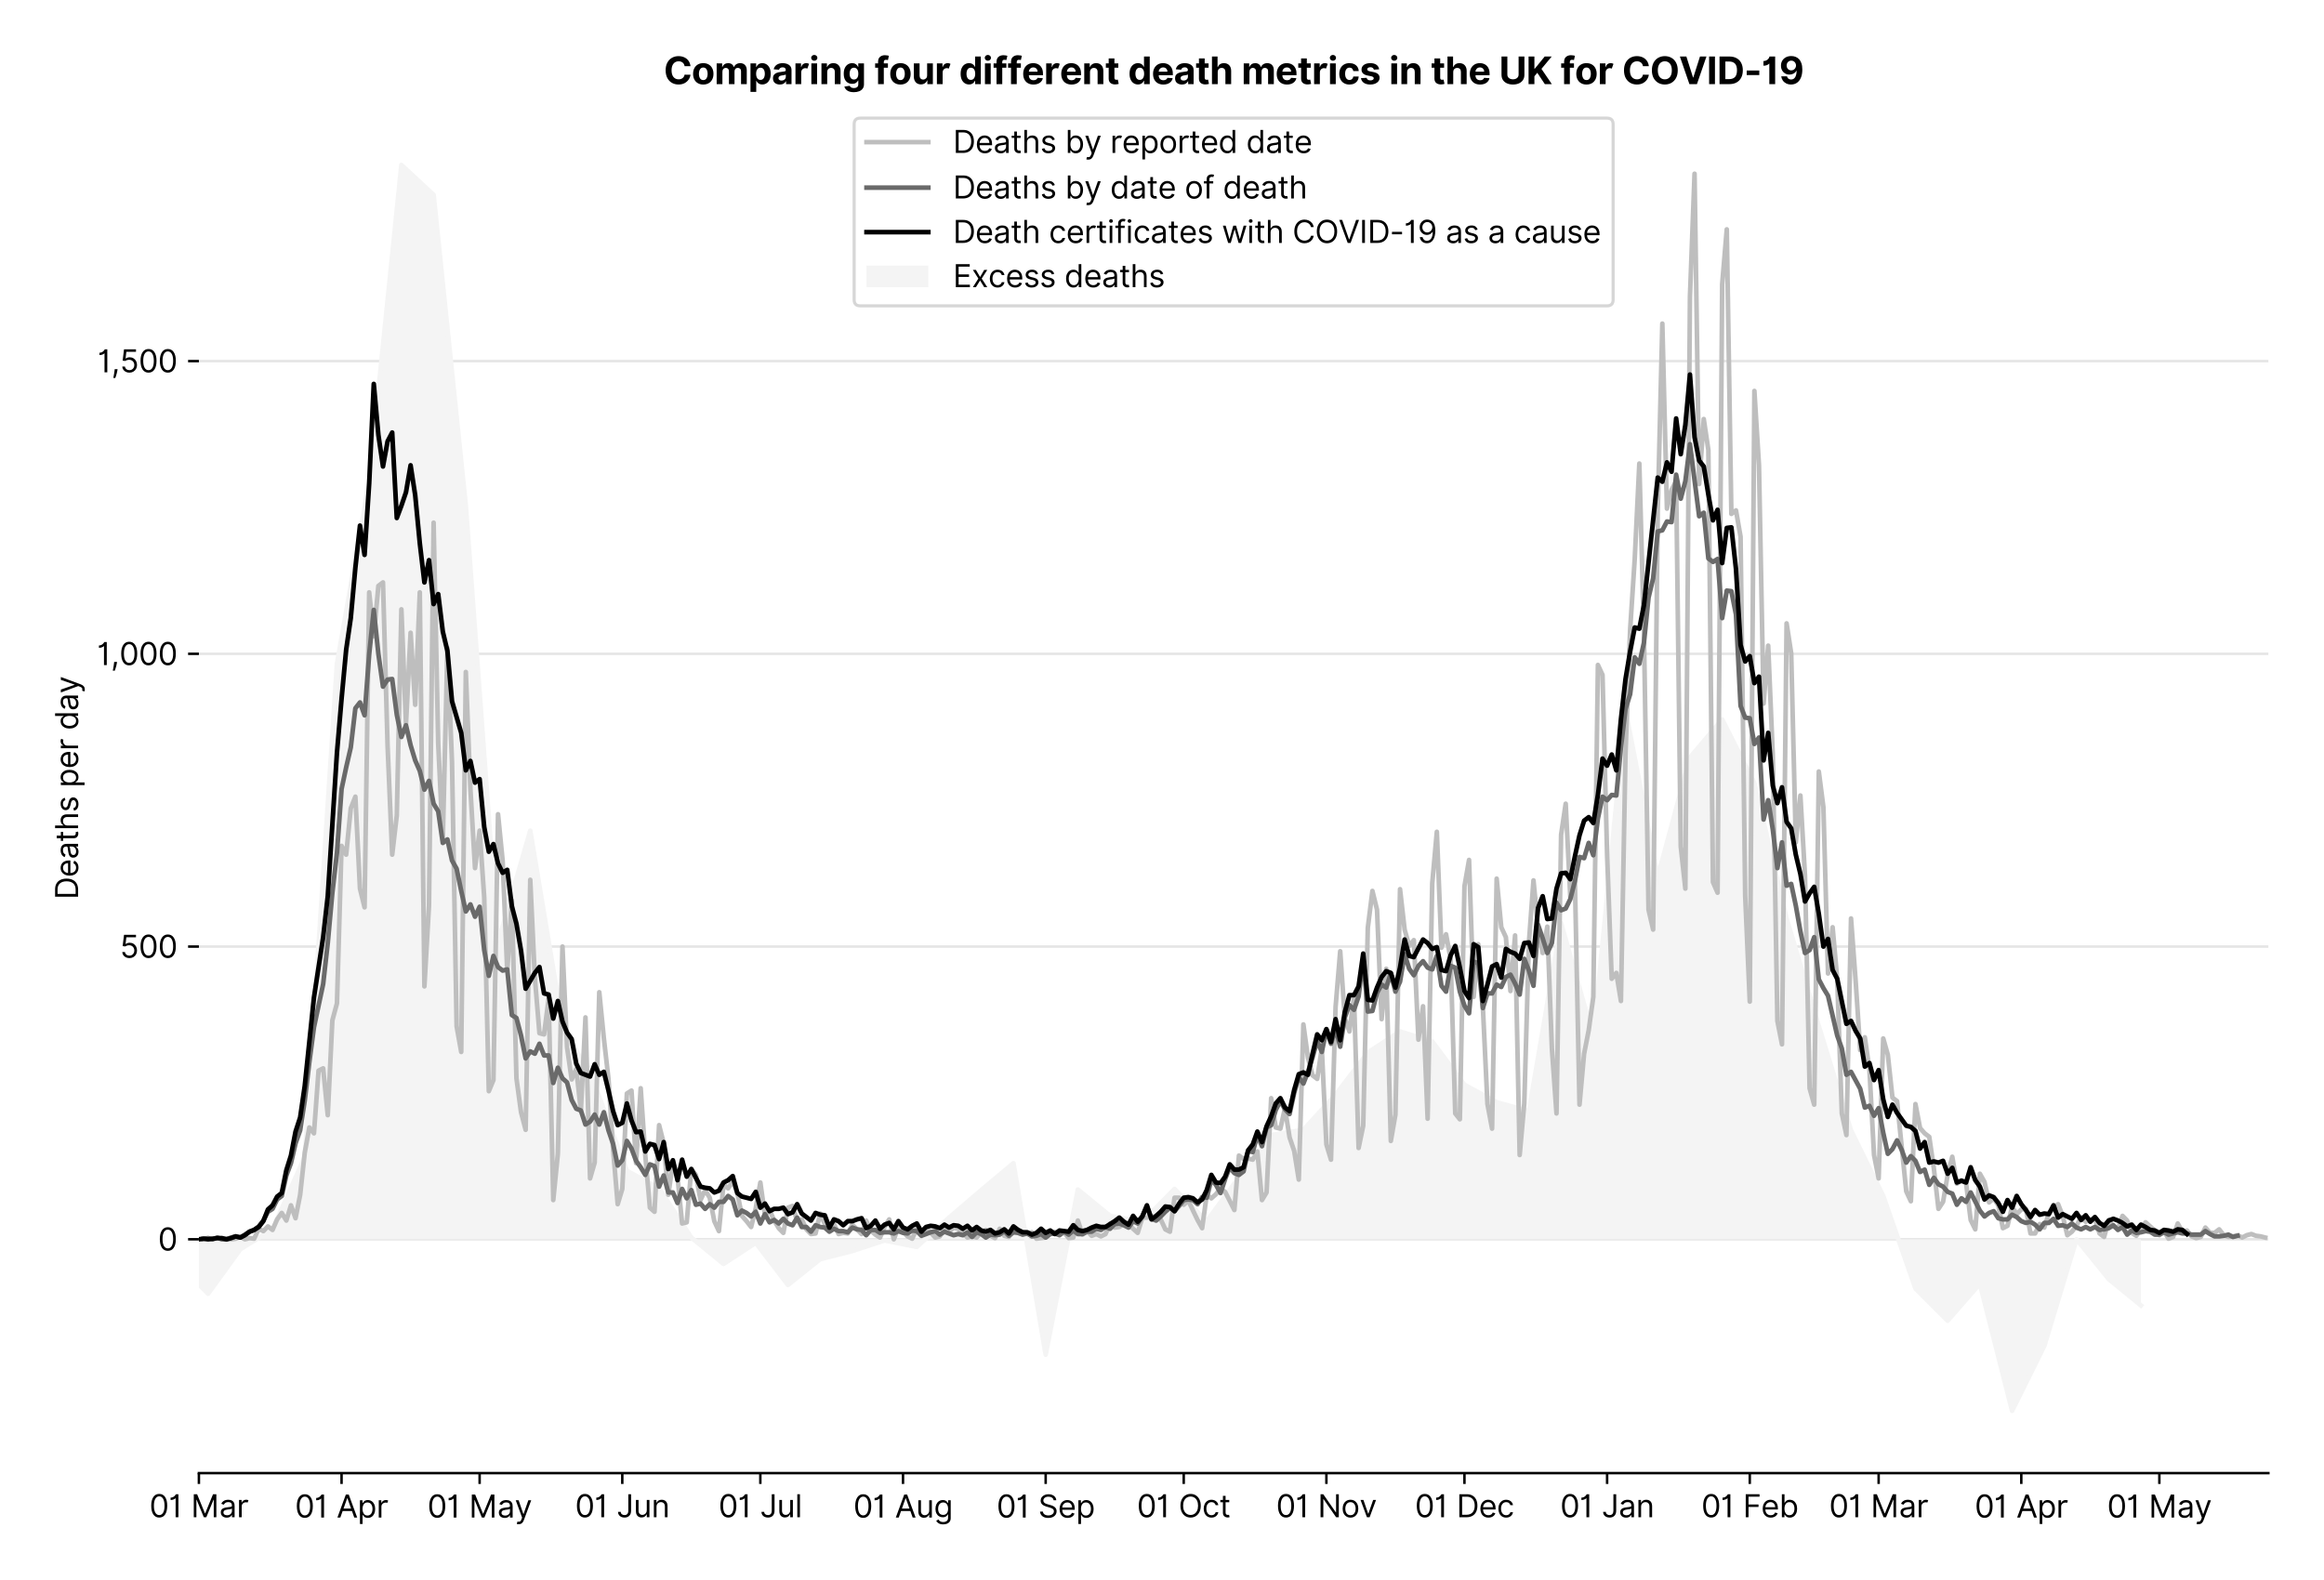 <?xml version="1.0" encoding="utf-8" standalone="no"?>
<!DOCTYPE svg PUBLIC "-//W3C//DTD SVG 1.1//EN"
  "http://www.w3.org/Graphics/SVG/1.1/DTD/svg11.dtd">
<svg version="1.1" viewBox="0 0 751.956 511.276" xmlns="http://www.w3.org/2000/svg" xmlns:xlink="http://www.w3.org/1999/xlink">
 <defs>
  <style type="text/css">*{stroke-linecap:butt;stroke-linejoin:round;}</style>
 </defs>
 <g id="figure_1">
  <g id="patch_1">
   <path d="M 0 511.276 
L 751.956 511.276 
L 751.956 0 
L 0 0 
z
" style="fill:#ffffff;"/>
  </g>
  <g id="axes_1">
   <g id="patch_2">
    <path d="M 64.356 476.745 
L 733.956 476.745 
L 733.956 33.225 
L 64.356 33.225 
z
" style="fill:#ffffff;"/>
   </g>
   <g id="matplotlib.axis_1">
    <g id="xtick_1">
     <g id="line2d_1">
      <defs>
       <path d="M 0 0 
L 0 3.5 
" id="m2c6caf9328" style="stroke:#000000;stroke-width:0.8;"/>
      </defs>
      <g>
       <use style="stroke:#000000;stroke-width:0.8;" x="64.356" xlink:href="#m2c6caf9328" y="476.745"/>
      </g>
     </g>
     <g id="text_1">
      <!-- 01 Mar -->
      <g transform="translate(48.32 491.018)scale(0.1 -0.1)">
       <defs>
        <path d="M 2000 -64 
Q 1230 -64 806 561 
Q 382 1186 382 2327 
Q 382 3459 809 4088 
Q 1236 4718 2000 4718 
Q 2764 4718 3191 4088 
Q 3618 3459 3618 2327 
Q 3618 1186 3194 561 
Q 2771 -64 2000 -64 
z
M 2000 436 
Q 2509 436 2791 927 
Q 3073 1418 3073 2327 
Q 3073 3234 2789 3730 
Q 2505 4227 2000 4227 
Q 1496 4227 1211 3730 
Q 927 3234 927 2327 
Q 927 1418 1210 927 
Q 1493 436 2000 436 
z
" id="Inter-Regular-30" transform="scale(0.016)"/>
        <path d="M 1973 4655 
L 1973 0 
L 1409 0 
L 1409 3836 
L 1373 3836 
Q 1341 3773 1209 3692 
Q 1077 3611 868 3551 
Q 659 3491 391 3491 
L 391 3964 
Q 661 3964 859 4061 
Q 1057 4159 1190 4291 
Q 1323 4423 1392 4529 
Q 1461 4636 1473 4655 
L 1973 4655 
z
" id="Inter-Regular-31" transform="scale(0.016)"/>
        <path id="Inter-Regular-20" transform="scale(0.016)"/>
        <path d="M 564 4655 
L 1236 4655 
L 2818 791 
L 2873 791 
L 4455 4655 
L 5127 4655 
L 5127 0 
L 4600 0 
L 4600 3536 
L 4555 3536 
L 3100 0 
L 2591 0 
L 1136 3536 
L 1091 3536 
L 1091 0 
L 564 0 
L 564 4655 
z
" id="Inter-Regular-4d" transform="scale(0.016)"/>
        <path d="M 1518 -82 
Q 1186 -82 916 44 
Q 646 170 486 410 
Q 327 650 327 991 
Q 327 1291 445 1478 
Q 564 1666 761 1773 
Q 959 1880 1199 1933 
Q 1439 1986 1682 2018 
Q 2000 2059 2199 2080 
Q 2398 2102 2490 2154 
Q 2582 2207 2582 2336 
L 2582 2355 
Q 2582 2691 2399 2877 
Q 2216 3064 1846 3064 
Q 1461 3064 1243 2895 
Q 1025 2727 936 2536 
L 427 2718 
Q 564 3036 792 3214 
Q 1021 3393 1292 3464 
Q 1564 3536 1827 3536 
Q 1996 3536 2215 3496 
Q 2434 3457 2640 3334 
Q 2846 3211 2982 2963 
Q 3118 2716 3118 2300 
L 3118 0 
L 2582 0 
L 2582 473 
L 2555 473 
Q 2500 359 2373 229 
Q 2246 100 2034 9 
Q 1823 -82 1518 -82 
z
M 1600 400 
Q 1918 400 2137 525 
Q 2357 650 2469 847 
Q 2582 1045 2582 1264 
L 2582 1755 
Q 2548 1714 2433 1681 
Q 2318 1648 2169 1624 
Q 2021 1600 1881 1583 
Q 1741 1566 1655 1555 
Q 1446 1527 1265 1467 
Q 1084 1407 974 1287 
Q 864 1168 864 964 
Q 864 684 1072 542 
Q 1280 400 1600 400 
z
" id="Inter-Regular-61" transform="scale(0.016)"/>
        <path d="M 491 0 
L 491 3491 
L 1009 3491 
L 1009 2964 
L 1046 2964 
Q 1139 3223 1389 3384 
Q 1639 3545 1955 3545 
Q 2100 3545 2209 3511 
Q 2318 3477 2400 3418 
L 2218 2964 
Q 2161 2993 2085 3010 
Q 2009 3027 1909 3027 
Q 1527 3027 1277 2794 
Q 1027 2561 1027 2209 
L 1027 0 
L 491 0 
z
" id="Inter-Regular-72" transform="scale(0.016)"/>
       </defs>
       <use xlink:href="#Inter-Regular-30"/>
       <use x="62.5" xlink:href="#Inter-Regular-31"/>
       <use x="106.676" xlink:href="#Inter-Regular-20"/>
       <use x="134.801" xlink:href="#Inter-Regular-4d"/>
       <use x="225.994" xlink:href="#Inter-Regular-61"/>
       <use x="282.386" xlink:href="#Inter-Regular-72"/>
      </g>
     </g>
    </g>
    <g id="xtick_2">
     <g id="line2d_2">
      <g>
       <use style="stroke:#000000;stroke-width:0.8;" x="110.516" xlink:href="#m2c6caf9328" y="476.745"/>
      </g>
     </g>
     <g id="text_2">
      <!-- 01 Apr -->
      <g transform="translate(95.431 491.117)scale(0.1 -0.1)">
       <defs>
        <path d="M 755 0 
L 164 0 
L 1873 4655 
L 2455 4655 
L 4164 0 
L 3573 0 
L 3105 1318 
L 1223 1318 
L 755 0 
z
M 1400 1818 
L 2927 1818 
L 2182 3918 
L 2146 3918 
L 1400 1818 
z
" id="Inter-Regular-41" transform="scale(0.016)"/>
        <path d="M 491 -1309 
L 491 3491 
L 1009 3491 
L 1009 2936 
L 1073 2936 
Q 1132 3027 1237 3169 
Q 1343 3311 1542 3423 
Q 1741 3536 2082 3536 
Q 2523 3536 2859 3315 
Q 3196 3095 3384 2690 
Q 3573 2286 3573 1736 
Q 3573 1182 3384 776 
Q 3196 370 2861 148 
Q 2527 -73 2091 -73 
Q 1755 -73 1552 39 
Q 1350 152 1241 296 
Q 1132 441 1073 536 
L 1027 536 
L 1027 -1309 
L 491 -1309 
z
M 1018 1745 
Q 1018 1152 1276 780 
Q 1534 409 2018 409 
Q 2355 409 2581 587 
Q 2807 766 2921 1069 
Q 3036 1373 3036 1745 
Q 3036 2114 2923 2410 
Q 2811 2707 2585 2881 
Q 2359 3055 2018 3055 
Q 1527 3055 1272 2693 
Q 1018 2332 1018 1745 
z
" id="Inter-Regular-70" transform="scale(0.016)"/>
       </defs>
       <use xlink:href="#Inter-Regular-30"/>
       <use x="62.5" xlink:href="#Inter-Regular-31"/>
       <use x="106.676" xlink:href="#Inter-Regular-20"/>
       <use x="134.801" xlink:href="#Inter-Regular-41"/>
       <use x="202.415" xlink:href="#Inter-Regular-70"/>
       <use x="263.352" xlink:href="#Inter-Regular-72"/>
      </g>
     </g>
    </g>
    <g id="xtick_3">
     <g id="line2d_3">
      <g>
       <use style="stroke:#000000;stroke-width:0.8;" x="155.187" xlink:href="#m2c6caf9328" y="476.745"/>
      </g>
     </g>
     <g id="text_3">
      <!-- 01 May -->
      <g transform="translate(138.284 491.117)scale(0.1 -0.1)">
       <defs>
        <path d="M 818 -1355 
Q 682 -1355 575 -1333 
Q 468 -1311 427 -1291 
L 564 -818 
Q 857 -893 1053 -814 
Q 1250 -736 1391 -345 
L 1509 -18 
L 218 3491 
L 800 3491 
L 1764 709 
L 1800 709 
L 2764 3491 
L 3346 3491 
L 1846 -564 
Q 1550 -1355 818 -1355 
z
" id="Inter-Regular-79" transform="scale(0.016)"/>
       </defs>
       <use xlink:href="#Inter-Regular-30"/>
       <use x="62.5" xlink:href="#Inter-Regular-31"/>
       <use x="106.676" xlink:href="#Inter-Regular-20"/>
       <use x="134.801" xlink:href="#Inter-Regular-4d"/>
       <use x="225.994" xlink:href="#Inter-Regular-61"/>
       <use x="282.386" xlink:href="#Inter-Regular-79"/>
      </g>
     </g>
    </g>
    <g id="xtick_4">
     <g id="line2d_4">
      <g>
       <use style="stroke:#000000;stroke-width:0.8;" x="201.347" xlink:href="#m2c6caf9328" y="476.745"/>
      </g>
     </g>
     <g id="text_4">
      <!-- 01 Jun -->
      <g transform="translate(186.063 491.018)scale(0.1 -0.1)">
       <defs>
        <path d="M 2346 4655 
L 2909 4655 
L 2909 1327 
Q 2909 657 2549 296 
Q 2189 -64 1582 -64 
Q 1200 -64 902 76 
Q 605 216 434 475 
Q 264 734 264 1091 
L 818 1091 
Q 818 795 1034 615 
Q 1250 436 1582 436 
Q 1948 436 2147 664 
Q 2346 893 2346 1327 
L 2346 4655 
z
" id="Inter-Regular-4a" transform="scale(0.016)"/>
        <path d="M 2691 1427 
L 2691 3491 
L 3227 3491 
L 3227 0 
L 2691 0 
L 2691 591 
L 2655 591 
Q 2532 325 2273 140 
Q 2014 -45 1618 -45 
Q 1127 -45 809 280 
Q 491 605 491 1273 
L 491 3491 
L 1027 3491 
L 1027 1309 
Q 1027 927 1242 700 
Q 1457 473 1791 473 
Q 1991 473 2199 575 
Q 2407 677 2549 888 
Q 2691 1100 2691 1427 
z
" id="Inter-Regular-75" transform="scale(0.016)"/>
        <path d="M 1027 2100 
L 1027 0 
L 491 0 
L 491 3491 
L 1009 3491 
L 1009 2945 
L 1055 2945 
Q 1177 3211 1427 3373 
Q 1677 3536 2073 3536 
Q 2602 3536 2928 3211 
Q 3255 2886 3255 2218 
L 3255 0 
L 2718 0 
L 2718 2182 
Q 2718 2593 2504 2824 
Q 2291 3055 1918 3055 
Q 1534 3055 1280 2806 
Q 1027 2557 1027 2100 
z
" id="Inter-Regular-6e" transform="scale(0.016)"/>
       </defs>
       <use xlink:href="#Inter-Regular-30"/>
       <use x="62.5" xlink:href="#Inter-Regular-31"/>
       <use x="106.676" xlink:href="#Inter-Regular-20"/>
       <use x="134.801" xlink:href="#Inter-Regular-4a"/>
       <use x="189.063" xlink:href="#Inter-Regular-75"/>
       <use x="247.159" xlink:href="#Inter-Regular-6e"/>
      </g>
     </g>
    </g>
    <g id="xtick_5">
     <g id="line2d_5">
      <g>
       <use style="stroke:#000000;stroke-width:0.8;" x="246.018" xlink:href="#m2c6caf9328" y="476.745"/>
      </g>
     </g>
     <g id="text_5">
      <!-- 01 Jul -->
      <g transform="translate(232.474 491.018)scale(0.1 -0.1)">
       <defs>
        <path d="M 1027 4655 
L 1027 0 
L 491 0 
L 491 4655 
L 1027 4655 
z
" id="Inter-Regular-6c" transform="scale(0.016)"/>
       </defs>
       <use xlink:href="#Inter-Regular-30"/>
       <use x="62.5" xlink:href="#Inter-Regular-31"/>
       <use x="106.676" xlink:href="#Inter-Regular-20"/>
       <use x="134.801" xlink:href="#Inter-Regular-4a"/>
       <use x="189.063" xlink:href="#Inter-Regular-75"/>
       <use x="247.159" xlink:href="#Inter-Regular-6c"/>
      </g>
     </g>
    </g>
    <g id="xtick_6">
     <g id="line2d_6">
      <g>
       <use style="stroke:#000000;stroke-width:0.8;" x="292.178" xlink:href="#m2c6caf9328" y="476.745"/>
      </g>
     </g>
     <g id="text_6">
      <!-- 01 Aug -->
      <g transform="translate(276.106 491.117)scale(0.1 -0.1)">
       <defs>
        <path d="M 1900 -1382 
Q 1316 -1382 976 -1169 
Q 636 -957 473 -682 
L 900 -382 
Q 973 -477 1084 -601 
Q 1196 -725 1390 -817 
Q 1584 -909 1900 -909 
Q 2323 -909 2598 -704 
Q 2873 -500 2873 -64 
L 2873 645 
L 2827 645 
Q 2768 550 2660 410 
Q 2552 270 2351 162 
Q 2150 55 1809 55 
Q 1386 55 1051 255 
Q 716 455 521 836 
Q 327 1218 327 1764 
Q 327 2300 516 2699 
Q 705 3098 1041 3317 
Q 1377 3536 1818 3536 
Q 2159 3536 2360 3423 
Q 2561 3311 2669 3169 
Q 2777 3027 2836 2936 
L 2891 2936 
L 2891 3491 
L 3409 3491 
L 3409 -100 
Q 3409 -550 3205 -833 
Q 3002 -1116 2660 -1249 
Q 2318 -1382 1900 -1382 
z
M 1882 536 
Q 2366 536 2624 864 
Q 2882 1193 2882 1773 
Q 2882 2339 2627 2697 
Q 2373 3055 1882 3055 
Q 1541 3055 1315 2882 
Q 1089 2709 976 2418 
Q 864 2127 864 1773 
Q 864 1227 1120 881 
Q 1377 536 1882 536 
z
" id="Inter-Regular-67" transform="scale(0.016)"/>
       </defs>
       <use xlink:href="#Inter-Regular-30"/>
       <use x="62.5" xlink:href="#Inter-Regular-31"/>
       <use x="106.676" xlink:href="#Inter-Regular-20"/>
       <use x="134.801" xlink:href="#Inter-Regular-41"/>
       <use x="202.415" xlink:href="#Inter-Regular-75"/>
       <use x="260.511" xlink:href="#Inter-Regular-67"/>
      </g>
     </g>
    </g>
    <g id="xtick_7">
     <g id="line2d_7">
      <g>
       <use style="stroke:#000000;stroke-width:0.8;" x="338.338" xlink:href="#m2c6caf9328" y="476.745"/>
      </g>
     </g>
     <g id="text_7">
      <!-- 01 Sep -->
      <g transform="translate(322.451 491.117)scale(0.1 -0.1)">
       <defs>
        <path d="M 3109 3491 
Q 3068 3836 2777 4027 
Q 2486 4218 2064 4218 
Q 1600 4218 1318 3999 
Q 1036 3780 1036 3445 
Q 1036 3195 1189 3042 
Q 1343 2889 1553 2803 
Q 1764 2718 1936 2673 
L 2409 2545 
Q 2591 2498 2815 2414 
Q 3039 2330 3244 2185 
Q 3450 2041 3584 1816 
Q 3718 1591 3718 1264 
Q 3718 886 3521 581 
Q 3325 277 2949 97 
Q 2573 -82 2036 -82 
Q 1286 -82 845 272 
Q 405 627 364 1200 
L 946 1200 
Q 968 936 1124 764 
Q 1280 593 1519 510 
Q 1759 427 2036 427 
Q 2359 427 2616 533 
Q 2873 639 3023 828 
Q 3173 1018 3173 1273 
Q 3173 1505 3043 1650 
Q 2914 1795 2702 1886 
Q 2491 1977 2246 2045 
L 1673 2209 
Q 1127 2366 809 2657 
Q 491 2948 491 3418 
Q 491 3809 703 4101 
Q 916 4393 1276 4555 
Q 1636 4718 2082 4718 
Q 2532 4718 2882 4558 
Q 3232 4398 3437 4120 
Q 3643 3843 3655 3491 
L 3109 3491 
z
" id="Inter-Regular-53" transform="scale(0.016)"/>
        <path d="M 1955 -73 
Q 1450 -73 1085 151 
Q 721 375 524 778 
Q 327 1182 327 1718 
Q 327 2255 524 2665 
Q 721 3075 1074 3305 
Q 1427 3536 1900 3536 
Q 2173 3536 2439 3445 
Q 2705 3355 2923 3151 
Q 3141 2948 3270 2614 
Q 3400 2280 3400 1791 
L 3400 1564 
L 866 1564 
Q 884 1005 1183 707 
Q 1482 409 1955 409 
Q 2271 409 2498 545 
Q 2725 682 2827 955 
L 3346 809 
Q 3223 414 2854 170 
Q 2486 -73 1955 -73 
z
M 866 2027 
L 2855 2027 
Q 2855 2470 2595 2762 
Q 2336 3055 1900 3055 
Q 1593 3055 1368 2911 
Q 1143 2768 1013 2533 
Q 884 2298 866 2027 
z
" id="Inter-Regular-65" transform="scale(0.016)"/>
       </defs>
       <use xlink:href="#Inter-Regular-30"/>
       <use x="62.5" xlink:href="#Inter-Regular-31"/>
       <use x="106.676" xlink:href="#Inter-Regular-20"/>
       <use x="134.801" xlink:href="#Inter-Regular-53"/>
       <use x="198.58" xlink:href="#Inter-Regular-65"/>
       <use x="256.818" xlink:href="#Inter-Regular-70"/>
      </g>
     </g>
    </g>
    <g id="xtick_8">
     <g id="line2d_8">
      <g>
       <use style="stroke:#000000;stroke-width:0.8;" x="383.009" xlink:href="#m2c6caf9328" y="476.745"/>
      </g>
     </g>
     <g id="text_8">
      <!-- 01 Oct -->
      <g transform="translate(367.853 491.018)scale(0.1 -0.1)">
       <defs>
        <path d="M 4491 2327 
Q 4491 1591 4225 1054 
Q 3959 518 3495 227 
Q 3032 -64 2436 -64 
Q 1841 -64 1377 227 
Q 914 518 648 1054 
Q 382 1591 382 2327 
Q 382 3064 648 3600 
Q 914 4136 1377 4427 
Q 1841 4718 2436 4718 
Q 3032 4718 3495 4427 
Q 3959 4136 4225 3600 
Q 4491 3064 4491 2327 
z
M 3946 2327 
Q 3946 2932 3744 3348 
Q 3543 3764 3201 3977 
Q 2859 4191 2436 4191 
Q 2014 4191 1672 3977 
Q 1330 3764 1128 3348 
Q 927 2932 927 2327 
Q 927 1723 1128 1307 
Q 1330 891 1672 677 
Q 2014 464 2436 464 
Q 2859 464 3201 677 
Q 3543 891 3744 1307 
Q 3946 1723 3946 2327 
z
" id="Inter-Regular-4f" transform="scale(0.016)"/>
        <path d="M 1909 -73 
Q 1418 -73 1063 159 
Q 709 391 518 798 
Q 327 1205 327 1727 
Q 327 2259 524 2667 
Q 721 3075 1074 3305 
Q 1427 3536 1900 3536 
Q 2268 3536 2563 3400 
Q 2859 3264 3047 3018 
Q 3236 2773 3282 2445 
L 2746 2445 
Q 2684 2684 2474 2869 
Q 2264 3055 1909 3055 
Q 1439 3055 1151 2697 
Q 864 2339 864 1745 
Q 864 1139 1148 774 
Q 1432 409 1909 409 
Q 2223 409 2447 570 
Q 2671 732 2746 1018 
L 3282 1018 
Q 3236 709 3058 462 
Q 2880 216 2588 71 
Q 2296 -73 1909 -73 
z
" id="Inter-Regular-63" transform="scale(0.016)"/>
        <path d="M 2009 3491 
L 2009 3036 
L 1264 3036 
L 1264 1000 
Q 1264 773 1331 660 
Q 1398 548 1503 510 
Q 1609 473 1727 473 
Q 1816 473 1873 483 
Q 1930 493 1964 500 
L 2073 18 
Q 2018 -2 1920 -23 
Q 1823 -45 1673 -45 
Q 1446 -45 1228 52 
Q 1011 150 869 350 
Q 727 550 727 855 
L 727 3036 
L 200 3036 
L 200 3491 
L 727 3491 
L 727 4327 
L 1264 4327 
L 1264 3491 
L 2009 3491 
z
" id="Inter-Regular-74" transform="scale(0.016)"/>
       </defs>
       <use xlink:href="#Inter-Regular-30"/>
       <use x="62.5" xlink:href="#Inter-Regular-31"/>
       <use x="106.676" xlink:href="#Inter-Regular-20"/>
       <use x="134.801" xlink:href="#Inter-Regular-4f"/>
       <use x="210.938" xlink:href="#Inter-Regular-63"/>
       <use x="266.761" xlink:href="#Inter-Regular-74"/>
      </g>
     </g>
    </g>
    <g id="xtick_9">
     <g id="line2d_9">
      <g>
       <use style="stroke:#000000;stroke-width:0.8;" x="429.169" xlink:href="#m2c6caf9328" y="476.745"/>
      </g>
     </g>
     <g id="text_9">
      <!-- 01 Nov -->
      <g transform="translate(412.898 491.018)scale(0.1 -0.1)">
       <defs>
        <path d="M 4255 4655 
L 4255 0 
L 3709 0 
L 1173 3655 
L 1127 3655 
L 1127 0 
L 564 0 
L 564 4655 
L 1109 4655 
L 3655 991 
L 3700 991 
L 3700 4655 
L 4255 4655 
z
" id="Inter-Regular-4e" transform="scale(0.016)"/>
        <path d="M 1909 -73 
Q 1436 -73 1080 152 
Q 725 377 526 781 
Q 327 1186 327 1727 
Q 327 2273 526 2679 
Q 725 3086 1080 3311 
Q 1436 3536 1909 3536 
Q 2382 3536 2737 3311 
Q 3093 3086 3292 2679 
Q 3491 2273 3491 1727 
Q 3491 1186 3292 781 
Q 3093 377 2737 152 
Q 2382 -73 1909 -73 
z
M 1909 409 
Q 2268 409 2500 593 
Q 2732 777 2843 1077 
Q 2955 1377 2955 1727 
Q 2955 2077 2843 2379 
Q 2732 2682 2500 2868 
Q 2268 3055 1909 3055 
Q 1550 3055 1318 2868 
Q 1086 2682 975 2379 
Q 864 2077 864 1727 
Q 864 1377 975 1077 
Q 1086 777 1318 593 
Q 1550 409 1909 409 
z
" id="Inter-Regular-6f" transform="scale(0.016)"/>
        <path d="M 3346 3491 
L 2055 0 
L 1509 0 
L 218 3491 
L 800 3491 
L 1764 709 
L 1800 709 
L 2764 3491 
L 3346 3491 
z
" id="Inter-Regular-76" transform="scale(0.016)"/>
       </defs>
       <use xlink:href="#Inter-Regular-30"/>
       <use x="62.5" xlink:href="#Inter-Regular-31"/>
       <use x="106.676" xlink:href="#Inter-Regular-20"/>
       <use x="134.801" xlink:href="#Inter-Regular-4e"/>
       <use x="210.085" xlink:href="#Inter-Regular-6f"/>
       <use x="269.744" xlink:href="#Inter-Regular-76"/>
      </g>
     </g>
    </g>
    <g id="xtick_10">
     <g id="line2d_10">
      <g>
       <use style="stroke:#000000;stroke-width:0.8;" x="473.84" xlink:href="#m2c6caf9328" y="476.745"/>
      </g>
     </g>
     <g id="text_10">
      <!-- 01 Dec -->
      <g transform="translate(457.803 491.018)scale(0.1 -0.1)">
       <defs>
        <path d="M 2000 0 
L 564 0 
L 564 4655 
L 2064 4655 
Q 2741 4655 3223 4376 
Q 3705 4098 3961 3578 
Q 4218 3059 4218 2336 
Q 4218 1609 3959 1085 
Q 3700 561 3204 280 
Q 2709 0 2000 0 
z
M 1127 500 
L 1964 500 
Q 2830 500 3251 992 
Q 3673 1484 3673 2336 
Q 3673 3182 3259 3668 
Q 2846 4155 2027 4155 
L 1127 4155 
L 1127 500 
z
" id="Inter-Regular-44" transform="scale(0.016)"/>
       </defs>
       <use xlink:href="#Inter-Regular-30"/>
       <use x="62.5" xlink:href="#Inter-Regular-31"/>
       <use x="106.676" xlink:href="#Inter-Regular-20"/>
       <use x="134.801" xlink:href="#Inter-Regular-44"/>
       <use x="206.676" xlink:href="#Inter-Regular-65"/>
       <use x="264.915" xlink:href="#Inter-Regular-63"/>
      </g>
     </g>
    </g>
    <g id="xtick_11">
     <g id="line2d_11">
      <g>
       <use style="stroke:#000000;stroke-width:0.8;" x="520" xlink:href="#m2c6caf9328" y="476.745"/>
      </g>
     </g>
     <g id="text_11">
      <!-- 01 Jan -->
      <g transform="translate(504.801 491.018)scale(0.1 -0.1)">
       <use xlink:href="#Inter-Regular-30"/>
       <use x="62.5" xlink:href="#Inter-Regular-31"/>
       <use x="106.676" xlink:href="#Inter-Regular-20"/>
       <use x="134.801" xlink:href="#Inter-Regular-4a"/>
       <use x="189.063" xlink:href="#Inter-Regular-61"/>
       <use x="245.455" xlink:href="#Inter-Regular-6e"/>
      </g>
     </g>
    </g>
    <g id="xtick_12">
     <g id="line2d_12">
      <g>
       <use style="stroke:#000000;stroke-width:0.8;" x="566.16" xlink:href="#m2c6caf9328" y="476.745"/>
      </g>
     </g>
     <g id="text_12">
      <!-- 01 Feb -->
      <g transform="translate(550.471 491.018)scale(0.1 -0.1)">
       <defs>
        <path d="M 564 0 
L 564 4655 
L 3355 4655 
L 3355 4155 
L 1127 4155 
L 1127 2582 
L 3146 2582 
L 3146 2082 
L 1127 2082 
L 1127 0 
L 564 0 
z
" id="Inter-Regular-46" transform="scale(0.016)"/>
        <path d="M 564 0 
L 564 4655 
L 1100 4655 
L 1100 2936 
L 1146 2936 
Q 1205 3027 1310 3169 
Q 1416 3311 1615 3423 
Q 1814 3536 2155 3536 
Q 2596 3536 2932 3315 
Q 3268 3095 3457 2690 
Q 3646 2286 3646 1736 
Q 3646 1182 3457 776 
Q 3268 370 2934 148 
Q 2600 -73 2164 -73 
Q 1827 -73 1625 39 
Q 1423 152 1314 296 
Q 1205 441 1146 536 
L 1082 536 
L 1082 0 
L 564 0 
z
M 1091 1745 
Q 1091 1152 1349 780 
Q 1607 409 2091 409 
Q 2427 409 2653 587 
Q 2880 766 2994 1069 
Q 3109 1373 3109 1745 
Q 3109 2114 2996 2410 
Q 2884 2707 2658 2881 
Q 2432 3055 2091 3055 
Q 1600 3055 1345 2693 
Q 1091 2332 1091 1745 
z
" id="Inter-Regular-62" transform="scale(0.016)"/>
       </defs>
       <use xlink:href="#Inter-Regular-30"/>
       <use x="62.5" xlink:href="#Inter-Regular-31"/>
       <use x="106.676" xlink:href="#Inter-Regular-20"/>
       <use x="134.801" xlink:href="#Inter-Regular-46"/>
       <use x="193.466" xlink:href="#Inter-Regular-65"/>
       <use x="251.705" xlink:href="#Inter-Regular-62"/>
      </g>
     </g>
    </g>
    <g id="xtick_13">
     <g id="line2d_13">
      <g>
       <use style="stroke:#000000;stroke-width:0.8;" x="607.853" xlink:href="#m2c6caf9328" y="476.745"/>
      </g>
     </g>
     <g id="text_13">
      <!-- 01 Mar -->
      <g transform="translate(591.816 491.018)scale(0.1 -0.1)">
       <use xlink:href="#Inter-Regular-30"/>
       <use x="62.5" xlink:href="#Inter-Regular-31"/>
       <use x="106.676" xlink:href="#Inter-Regular-20"/>
       <use x="134.801" xlink:href="#Inter-Regular-4d"/>
       <use x="225.994" xlink:href="#Inter-Regular-61"/>
       <use x="282.386" xlink:href="#Inter-Regular-72"/>
      </g>
     </g>
    </g>
    <g id="xtick_14">
     <g id="line2d_14">
      <g>
       <use style="stroke:#000000;stroke-width:0.8;" x="654.013" xlink:href="#m2c6caf9328" y="476.745"/>
      </g>
     </g>
     <g id="text_14">
      <!-- 01 Apr -->
      <g transform="translate(638.928 491.117)scale(0.1 -0.1)">
       <use xlink:href="#Inter-Regular-30"/>
       <use x="62.5" xlink:href="#Inter-Regular-31"/>
       <use x="106.676" xlink:href="#Inter-Regular-20"/>
       <use x="134.801" xlink:href="#Inter-Regular-41"/>
       <use x="202.415" xlink:href="#Inter-Regular-70"/>
       <use x="263.352" xlink:href="#Inter-Regular-72"/>
      </g>
     </g>
    </g>
    <g id="xtick_15">
     <g id="line2d_15">
      <g>
       <use style="stroke:#000000;stroke-width:0.8;" x="698.684" xlink:href="#m2c6caf9328" y="476.745"/>
      </g>
     </g>
     <g id="text_15">
      <!-- 01 May -->
      <g transform="translate(681.781 491.117)scale(0.1 -0.1)">
       <use xlink:href="#Inter-Regular-30"/>
       <use x="62.5" xlink:href="#Inter-Regular-31"/>
       <use x="106.676" xlink:href="#Inter-Regular-20"/>
       <use x="134.801" xlink:href="#Inter-Regular-4d"/>
       <use x="225.994" xlink:href="#Inter-Regular-61"/>
       <use x="282.386" xlink:href="#Inter-Regular-79"/>
      </g>
     </g>
    </g>
   </g>
   <g id="matplotlib.axis_2">
    <g id="ytick_1">
     <g id="line2d_16">
      <path clip-path="url(#pb101a1be35)" d="M 64.356 401.069 
L 733.956 401.069 
" style="fill:none;stroke:#e5e5e5;stroke-linecap:square;stroke-width:0.8;"/>
     </g>
     <g id="line2d_17">
      <defs>
       <path d="M 0 0 
L -3.5 0 
" id="ma149083e43" style="stroke:#000000;stroke-width:0.8;"/>
      </defs>
      <g>
       <use style="stroke:#000000;stroke-width:0.8;" x="64.356" xlink:href="#ma149083e43" y="401.069"/>
      </g>
     </g>
     <g id="text_16">
      <!-- 0 -->
      <g transform="translate(51.106 404.706)scale(0.1 -0.1)">
       <use xlink:href="#Inter-Regular-30"/>
      </g>
     </g>
    </g>
    <g id="ytick_2">
     <g id="line2d_18">
      <path clip-path="url(#pb101a1be35)" d="M 64.356 306.332 
L 733.956 306.332 
" style="fill:none;stroke:#e5e5e5;stroke-linecap:square;stroke-width:0.8;"/>
     </g>
     <g id="line2d_19">
      <g>
       <use style="stroke:#000000;stroke-width:0.8;" x="64.356" xlink:href="#ma149083e43" y="306.332"/>
      </g>
     </g>
     <g id="text_17">
      <!-- 500 -->
      <g transform="translate(38.777 309.969)scale(0.1 -0.1)">
       <defs>
        <path d="M 1936 -64 
Q 1536 -64 1216 95 
Q 896 255 702 532 
Q 509 809 491 1164 
L 1036 1164 
Q 1068 848 1324 642 
Q 1580 436 1936 436 
Q 2223 436 2447 570 
Q 2671 705 2799 940 
Q 2927 1175 2927 1473 
Q 2927 1777 2794 2017 
Q 2661 2257 2429 2395 
Q 2198 2534 1900 2536 
Q 1686 2539 1461 2472 
Q 1236 2405 1091 2300 
L 564 2364 
L 846 4655 
L 3264 4655 
L 3264 4155 
L 1318 4155 
L 1155 2782 
L 1182 2782 
Q 1325 2895 1541 2970 
Q 1757 3045 1991 3045 
Q 2418 3045 2753 2842 
Q 3089 2639 3281 2286 
Q 3473 1934 3473 1482 
Q 3473 1036 3274 687 
Q 3075 339 2727 137 
Q 2380 -64 1936 -64 
z
" id="Inter-Regular-35" transform="scale(0.016)"/>
       </defs>
       <use xlink:href="#Inter-Regular-35"/>
       <use x="60.795" xlink:href="#Inter-Regular-30"/>
       <use x="123.295" xlink:href="#Inter-Regular-30"/>
      </g>
     </g>
    </g>
    <g id="ytick_3">
     <g id="line2d_20">
      <path clip-path="url(#pb101a1be35)" d="M 64.356 211.596 
L 733.956 211.596 
" style="fill:none;stroke:#e5e5e5;stroke-linecap:square;stroke-width:0.8;"/>
     </g>
     <g id="line2d_21">
      <g>
       <use style="stroke:#000000;stroke-width:0.8;" x="64.356" xlink:href="#ma149083e43" y="211.596"/>
      </g>
     </g>
     <g id="text_18">
      <!-- 1,000 -->
      <g transform="translate(31.391 215.232)scale(0.1 -0.1)">
       <defs>
        <path d="M 1291 636 
L 1255 391 
Q 1216 132 1137 -163 
Q 1059 -459 975 -720 
Q 891 -982 836 -1136 
L 427 -1136 
Q 457 -991 504 -752 
Q 552 -514 601 -219 
Q 650 75 682 382 
L 709 636 
L 1291 636 
z
" id="Inter-Regular-2c" transform="scale(0.016)"/>
       </defs>
       <use xlink:href="#Inter-Regular-31"/>
       <use x="44.176" xlink:href="#Inter-Regular-2c"/>
       <use x="72.159" xlink:href="#Inter-Regular-30"/>
       <use x="134.659" xlink:href="#Inter-Regular-30"/>
       <use x="197.159" xlink:href="#Inter-Regular-30"/>
      </g>
     </g>
    </g>
    <g id="ytick_4">
     <g id="line2d_22">
      <path clip-path="url(#pb101a1be35)" d="M 64.356 116.859 
L 733.956 116.859 
" style="fill:none;stroke:#e5e5e5;stroke-linecap:square;stroke-width:0.8;"/>
     </g>
     <g id="line2d_23">
      <g>
       <use style="stroke:#000000;stroke-width:0.8;" x="64.356" xlink:href="#ma149083e43" y="116.859"/>
      </g>
     </g>
     <g id="text_19">
      <!-- 1,500 -->
      <g transform="translate(31.561 120.495)scale(0.1 -0.1)">
       <use xlink:href="#Inter-Regular-31"/>
       <use x="44.176" xlink:href="#Inter-Regular-2c"/>
       <use x="72.159" xlink:href="#Inter-Regular-35"/>
       <use x="132.955" xlink:href="#Inter-Regular-30"/>
       <use x="195.455" xlink:href="#Inter-Regular-30"/>
      </g>
     </g>
    </g>
    <g id="text_20">
     <!-- Deaths per day -->
     <g transform="translate(25.273 291.094)rotate(-90)scale(0.1 -0.1)">
      <defs>
       <path d="M 1027 2100 
L 1027 0 
L 491 0 
L 491 4655 
L 1027 4655 
L 1027 2945 
L 1073 2945 
Q 1196 3216 1442 3376 
Q 1689 3536 2100 3536 
Q 2636 3536 2963 3213 
Q 3291 2891 3291 2218 
L 3291 0 
L 2755 0 
L 2755 2182 
Q 2755 2598 2540 2826 
Q 2325 3055 1946 3055 
Q 1548 3055 1287 2806 
Q 1027 2557 1027 2100 
z
" id="Inter-Regular-68" transform="scale(0.016)"/>
       <path d="M 2964 2709 
L 2482 2573 
Q 2411 2755 2245 2914 
Q 2080 3073 1727 3073 
Q 1407 3073 1194 2926 
Q 982 2780 982 2555 
Q 982 2355 1127 2239 
Q 1273 2123 1582 2045 
L 2100 1918 
Q 3027 1691 3027 973 
Q 3027 673 2855 436 
Q 2684 200 2377 63 
Q 2071 -73 1664 -73 
Q 1130 -73 780 159 
Q 430 391 336 836 
L 846 964 
Q 989 400 1655 400 
Q 2030 400 2251 560 
Q 2473 720 2473 945 
Q 2473 1316 1955 1436 
L 1373 1573 
Q 893 1686 669 1926 
Q 446 2166 446 2527 
Q 446 2823 613 3050 
Q 780 3277 1069 3406 
Q 1359 3536 1727 3536 
Q 2246 3536 2542 3309 
Q 2839 3082 2964 2709 
z
" id="Inter-Regular-73" transform="scale(0.016)"/>
       <path d="M 1809 -73 
Q 1373 -73 1039 148 
Q 705 370 516 776 
Q 327 1182 327 1736 
Q 327 2286 516 2690 
Q 705 3095 1041 3315 
Q 1377 3536 1818 3536 
Q 2159 3536 2358 3423 
Q 2557 3311 2662 3169 
Q 2768 3027 2827 2936 
L 2873 2936 
L 2873 4655 
L 3409 4655 
L 3409 0 
L 2891 0 
L 2891 536 
L 2827 536 
Q 2768 441 2659 296 
Q 2550 152 2348 39 
Q 2146 -73 1809 -73 
z
M 1882 409 
Q 2366 409 2624 780 
Q 2882 1152 2882 1745 
Q 2882 2332 2627 2693 
Q 2373 3055 1882 3055 
Q 1541 3055 1315 2881 
Q 1089 2707 976 2410 
Q 864 2114 864 1745 
Q 864 1373 978 1069 
Q 1093 766 1319 587 
Q 1546 409 1882 409 
z
" id="Inter-Regular-64" transform="scale(0.016)"/>
      </defs>
      <use xlink:href="#Inter-Regular-44"/>
      <use x="71.875" xlink:href="#Inter-Regular-65"/>
      <use x="130.114" xlink:href="#Inter-Regular-61"/>
      <use x="186.506" xlink:href="#Inter-Regular-74"/>
      <use x="222.869" xlink:href="#Inter-Regular-68"/>
      <use x="281.96" xlink:href="#Inter-Regular-73"/>
      <use x="334.233" xlink:href="#Inter-Regular-20"/>
      <use x="362.358" xlink:href="#Inter-Regular-70"/>
      <use x="423.296" xlink:href="#Inter-Regular-65"/>
      <use x="481.534" xlink:href="#Inter-Regular-72"/>
      <use x="519.886" xlink:href="#Inter-Regular-20"/>
      <use x="548.011" xlink:href="#Inter-Regular-64"/>
      <use x="610.085" xlink:href="#Inter-Regular-61"/>
      <use x="666.477" xlink:href="#Inter-Regular-79"/>
     </g>
    </g>
   </g>
   <g id="PolyCollection_1">
    <path clip-path="url(#pb101a1be35)" d="M -26.475 401.069 
L -26.475 401.069 
L -16.051 401.069 
L -5.628 401.069 
L 4.795 401.069 
L 15.218 401.069 
L 25.641 401.069 
L 36.065 401.069 
L 46.488 401.069 
L 56.911 401.069 
L 67.334 401.069 
L 77.758 401.069 
L 88.181 401.069 
L 98.604 401.069 
L 109.027 401.069 
L 119.45 401.069 
L 129.874 401.069 
L 140.297 401.069 
L 150.72 401.069 
L 161.143 401.069 
L 171.567 401.069 
L 181.99 401.069 
L 192.413 401.069 
L 202.836 401.069 
L 213.259 401.069 
L 223.683 401.069 
L 234.106 401.069 
L 244.529 401.069 
L 254.952 401.069 
L 265.376 401.069 
L 275.799 401.069 
L 286.222 401.069 
L 296.645 401.069 
L 307.068 401.069 
L 317.492 401.069 
L 327.915 401.069 
L 338.338 401.069 
L 348.761 401.069 
L 359.185 401.069 
L 369.608 401.069 
L 380.031 401.069 
L 390.454 401.069 
L 400.877 401.069 
L 411.301 401.069 
L 421.724 401.069 
L 432.147 401.069 
L 442.57 401.069 
L 452.994 401.069 
L 463.417 401.069 
L 473.84 401.069 
L 484.263 401.069 
L 494.686 401.069 
L 505.11 401.069 
L 515.533 401.069 
L 525.956 401.069 
L 536.379 401.069 
L 546.803 401.069 
L 557.226 401.069 
L 567.649 401.069 
L 578.072 401.069 
L 588.495 401.069 
L 598.919 401.069 
L 609.342 401.069 
L 619.765 401.069 
L 630.188 401.069 
L 640.612 401.069 
L 651.035 401.069 
L 661.458 401.069 
L 671.881 401.069 
L 682.304 401.069 
L 692.728 401.069 
L 692.728 401.069 
L 692.728 422.48 
L 682.304 413.953 
L 671.881 401.069 
L 661.458 435.553 
L 651.035 456.585 
L 640.612 415.469 
L 630.188 427.406 
L 619.765 416.985 
L 609.342 387.048 
L 598.919 365.827 
L 588.495 332.101 
L 578.072 297.238 
L 567.649 253.469 
L 557.226 232.817 
L 546.803 245.132 
L 536.379 283.785 
L 525.956 229.785 
L 515.533 335.511 
L 505.11 298.753 
L 494.686 359.574 
L 484.263 356.732 
L 473.84 351.048 
L 463.417 337.027 
L 452.994 333.806 
L 442.57 340.627 
L 432.147 354.269 
L 421.724 365.638 
L 411.301 367.343 
L 400.877 380.985 
L 390.454 395.196 
L 380.031 384.774 
L 369.608 395.385 
L 359.185 393.49 
L 348.761 384.964 
L 338.338 438.396 
L 327.915 376.438 
L 317.492 385.153 
L 307.068 394.059 
L 296.645 403.532 
L 286.222 401.448 
L 275.799 404.859 
L 265.376 407.511 
L 254.952 415.848 
L 244.529 402.206 
L 234.106 409.027 
L 223.683 400.501 
L 213.259 384.585 
L 202.836 378.901 
L 192.413 351.048 
L 181.99 331.532 
L 171.567 268.817 
L 161.143 305.006 
L 150.72 163.659 
L 140.297 63.048 
L 129.874 53.385 
L 119.45 155.701 
L 109.027 214.817 
L 98.604 374.353 
L 88.181 397.848 
L 77.758 404.29 
L 67.334 418.69 
L 56.911 408.269 
L 46.488 419.827 
L 36.065 418.311 
L 25.641 422.29 
L 15.218 417.174 
L 4.795 424.185 
L -5.628 407.322 
L -16.051 392.543 
L -26.475 399.743 
z
" style="fill:#f4f4f4;"/>
   </g>
   <g id="line2d_24">
    <path clip-path="url(#pb101a1be35)" d="M -1 414.81 
L 4.795 424.185 
L 15.218 417.174 
L 25.641 422.29 
L 36.065 418.311 
L 46.488 419.827 
L 56.911 408.269 
L 67.334 418.69 
L 77.758 404.29 
L 88.181 397.848 
L 98.604 374.353 
L 109.027 214.817 
L 119.45 155.701 
L 129.874 53.385 
L 140.297 63.048 
L 150.72 163.659 
L 161.143 305.006 
L 171.567 268.817 
L 181.99 331.532 
L 192.413 351.048 
L 202.836 378.901 
L 213.259 384.585 
L 223.683 400.501 
L 234.106 409.027 
L 244.529 402.206 
L 254.952 415.848 
L 265.376 407.511 
L 275.799 404.859 
L 286.222 401.448 
L 296.645 403.532 
L 307.068 394.059 
L 317.492 385.153 
L 327.915 376.438 
L 338.338 438.396 
L 348.761 384.964 
L 359.185 393.49 
L 369.608 395.385 
L 380.031 384.774 
L 390.454 395.196 
L 400.877 380.985 
L 411.301 367.343 
L 421.724 365.638 
L 432.147 354.269 
L 442.57 340.627 
L 452.994 333.806 
L 463.417 337.027 
L 473.84 351.048 
L 484.263 356.732 
L 494.686 359.574 
L 505.11 298.753 
L 515.533 335.511 
L 525.956 229.785 
L 536.379 283.785 
L 546.803 245.132 
L 557.226 232.817 
L 567.649 253.469 
L 578.072 297.238 
L 588.495 332.101 
L 598.919 365.827 
L 609.342 387.048 
L 619.765 416.985 
L 630.188 427.406 
L 640.612 415.469 
L 651.035 456.585 
L 661.458 435.553 
L 671.881 401.069 
L 682.304 413.953 
L 692.728 422.48 
" style="fill:none;stroke:#f4f4f4;stroke-linecap:square;stroke-width:1.5;"/>
   </g>
   <g id="line2d_25">
    <path clip-path="url(#pb101a1be35)" d="M 71.801 400.88 
L 73.29 400.88 
L 74.779 401.069 
L 76.269 400.88 
L 77.758 400.311 
L 79.247 401.069 
L 80.736 400.69 
L 82.225 400.88 
L 83.714 397.659 
L 85.203 398.417 
L 86.692 396.901 
L 88.181 398.038 
L 89.67 394.627 
L 91.159 392.543 
L 92.648 395.006 
L 94.137 390.08 
L 95.626 394.248 
L 97.115 386.669 
L 98.604 373.027 
L 100.093 364.88 
L 101.582 366.774 
L 103.071 346.501 
L 104.56 345.743 
L 106.049 360.901 
L 107.538 330.206 
L 109.027 324.711 
L 110.516 273.743 
L 112.005 276.585 
L 113.494 261.617 
L 114.983 257.827 
L 116.472 287.574 
L 117.961 293.638 
L 119.45 191.701 
L 120.939 205.911 
L 122.428 189.617 
L 123.918 188.48 
L 125.407 241.343 
L 126.896 276.585 
L 128.385 263.89 
L 129.874 197.196 
L 131.363 234.332 
L 132.852 204.774 
L 134.341 228.08 
L 135.83 191.701 
L 137.319 319.217 
L 138.808 293.069 
L 140.297 169.153 
L 141.786 240.585 
L 143.275 271.848 
L 144.764 209.701 
L 146.253 246.648 
L 147.742 332.101 
L 149.231 340.438 
L 150.72 217.469 
L 152.209 255.364 
L 153.698 280.943 
L 155.187 268.817 
L 156.676 290.417 
L 158.165 353.132 
L 159.654 349.532 
L 161.143 263.511 
L 162.632 278.48 
L 164.121 314.29 
L 165.61 291.364 
L 167.099 348.964 
L 168.588 359.953 
L 170.078 365.638 
L 171.567 284.732 
L 173.056 316.374 
L 174.545 334.374 
L 176.034 334.753 
L 177.523 323.196 
L 179.012 388.374 
L 180.501 373.406 
L 181.99 306.332 
L 183.479 338.922 
L 184.968 349.343 
L 186.457 345.932 
L 187.946 359.385 
L 189.435 329.259 
L 190.924 381.364 
L 192.413 376.248 
L 193.902 321.111 
L 195.391 336.08 
L 196.88 349.153 
L 198.369 371.89 
L 199.858 389.701 
L 201.347 384.774 
L 202.836 353.89 
L 204.325 352.943 
L 205.814 376.438 
L 207.303 352.185 
L 208.792 373.974 
L 210.281 390.838 
L 211.77 392.164 
L 213.259 364.122 
L 214.748 369.996 
L 216.237 386.669 
L 217.727 376.248 
L 219.216 380.796 
L 220.705 395.953 
L 222.194 395.574 
L 223.683 378.332 
L 225.172 380.227 
L 226.661 388.374 
L 228.15 385.153 
L 229.639 387.617 
L 231.128 395.196 
L 232.617 398.417 
L 234.106 383.259 
L 235.595 384.585 
L 237.084 382.311 
L 238.573 386.101 
L 240.062 393.49 
L 241.551 395.196 
L 243.04 397.09 
L 244.529 391.027 
L 246.018 382.69 
L 247.507 393.301 
L 248.996 391.596 
L 250.485 395.006 
L 251.974 397.469 
L 253.463 398.985 
L 254.952 390.838 
L 256.441 390.269 
L 257.93 395.196 
L 259.419 394.627 
L 260.908 397.848 
L 262.397 399.364 
L 263.887 399.174 
L 265.376 392.732 
L 266.865 396.143 
L 268.354 396.522 
L 269.843 396.143 
L 271.332 399.364 
L 272.821 398.985 
L 274.31 399.174 
L 275.799 396.332 
L 278.777 399.364 
L 280.266 395.006 
L 281.755 398.227 
L 283.244 399.553 
L 284.733 400.501 
L 286.222 397.09 
L 287.711 394.627 
L 289.2 401.069 
L 290.689 397.28 
L 292.178 398.606 
L 293.667 400.122 
L 295.156 400.88 
L 296.645 397.659 
L 298.134 398.417 
L 299.623 397.659 
L 301.112 398.796 
L 302.601 400.501 
L 304.09 400.122 
L 305.579 397.659 
L 307.068 398.606 
L 308.557 397.28 
L 310.046 397.659 
L 311.536 398.985 
L 313.025 400.501 
L 314.514 400.122 
L 316.003 400.501 
L 317.492 398.796 
L 318.981 398.038 
L 320.47 399.932 
L 321.959 400.69 
L 323.448 397.659 
L 324.937 399.932 
L 326.426 400.311 
L 327.915 398.038 
L 329.404 398.038 
L 330.893 398.796 
L 332.382 399.364 
L 333.871 398.796 
L 335.36 400.88 
L 338.338 400.501 
L 339.827 399.174 
L 341.316 398.606 
L 342.805 399.174 
L 344.294 398.796 
L 345.783 400.69 
L 347.272 400.501 
L 348.761 395.006 
L 350.25 399.553 
L 351.739 398.417 
L 353.228 399.932 
L 354.717 399.364 
L 356.206 400.122 
L 357.696 399.364 
L 359.185 395.953 
L 360.674 397.28 
L 362.163 397.09 
L 363.652 395.953 
L 365.141 395.953 
L 366.63 397.659 
L 368.119 398.985 
L 369.608 394.059 
L 371.097 394.059 
L 372.586 393.49 
L 374.075 394.438 
L 375.564 394.627 
L 377.053 397.848 
L 378.542 398.606 
L 380.031 387.617 
L 381.52 387.617 
L 383.009 389.89 
L 384.498 388.564 
L 387.476 394.817 
L 388.965 397.469 
L 390.454 386.669 
L 391.943 387.806 
L 393.432 386.48 
L 394.921 384.585 
L 396.41 385.722 
L 399.388 391.596 
L 400.877 373.974 
L 402.366 375.111 
L 403.856 374.922 
L 405.345 375.301 
L 406.834 372.648 
L 408.323 388.374 
L 409.812 385.911 
L 411.301 355.406 
L 412.79 364.88 
L 414.279 365.259 
L 415.768 358.627 
L 417.257 368.101 
L 418.746 372.459 
L 420.235 381.743 
L 421.724 331.532 
L 423.213 342.332 
L 424.702 348.017 
L 426.191 349.153 
L 427.68 339.301 
L 429.169 370.374 
L 430.658 375.301 
L 432.147 325.848 
L 433.636 307.848 
L 435.125 329.448 
L 436.614 333.806 
L 438.103 322.817 
L 439.592 371.511 
L 441.081 364.311 
L 442.57 300.269 
L 444.059 288.332 
L 445.548 294.396 
L 447.037 329.827 
L 448.526 313.532 
L 450.015 369.238 
L 451.505 360.711 
L 452.994 287.764 
L 454.483 300.838 
L 455.972 306.143 
L 457.461 304.248 
L 458.95 336.459 
L 460.439 325.659 
L 461.928 362.038 
L 463.417 285.869 
L 464.906 269.196 
L 466.395 306.711 
L 467.884 302.353 
L 469.373 310.311 
L 470.862 360.332 
L 472.351 362.227 
L 473.84 286.817 
L 475.329 278.29 
L 476.818 322.627 
L 478.307 305.574 
L 479.796 325.848 
L 481.285 357.301 
L 482.774 365.259 
L 484.263 284.353 
L 485.752 300.08 
L 487.241 303.301 
L 488.73 320.732 
L 490.219 302.732 
L 491.708 373.785 
L 493.197 357.111 
L 494.686 305.196 
L 496.175 284.922 
L 497.665 300.269 
L 499.154 308.417 
L 500.643 299.89 
L 502.132 339.301 
L 503.621 360.332 
L 505.11 270.143 
L 506.599 260.101 
L 508.088 290.227 
L 509.577 284.922 
L 511.066 357.49 
L 512.555 341.006 
L 514.044 333.427 
L 515.533 322.627 
L 517.022 215.196 
L 518.511 218.417 
L 520 276.774 
L 521.489 316.753 
L 522.978 314.859 
L 524.467 323.953 
L 525.956 243.806 
L 527.445 203.827 
L 528.934 180.901 
L 530.423 150.017 
L 531.912 204.964 
L 533.401 294.396 
L 534.89 300.838 
L 536.379 165.553 
L 537.868 104.732 
L 539.357 164.606 
L 540.846 158.543 
L 542.335 155.701 
L 543.824 273.932 
L 545.314 287.574 
L 546.803 96.017 
L 548.292 56.227 
L 549.781 156.648 
L 551.27 135.617 
L 552.759 145.659 
L 554.248 285.49 
L 555.737 288.901 
L 557.226 92.038 
L 558.715 74.227 
L 560.204 166.311 
L 561.693 165.174 
L 563.182 173.701 
L 564.671 289.848 
L 566.16 324.143 
L 567.649 126.522 
L 569.138 150.585 
L 570.627 227.701 
L 572.116 208.943 
L 573.605 244.185 
L 575.094 330.396 
L 576.583 337.974 
L 578.072 201.743 
L 579.561 211.406 
L 581.05 272.606 
L 582.539 257.448 
L 584.028 283.406 
L 585.517 352.185 
L 587.006 357.49 
L 588.495 249.68 
L 589.984 261.238 
L 591.474 315.048 
L 592.963 300.08 
L 594.452 316.753 
L 595.941 360.332 
L 597.43 367.343 
L 598.919 297.238 
L 600.408 317.322 
L 601.897 339.869 
L 603.386 335.701 
L 604.875 346.122 
L 606.364 373.785 
L 607.853 381.364 
L 609.342 336.08 
L 610.831 341.385 
L 612.32 355.217 
L 613.809 356.353 
L 616.787 385.532 
L 618.276 388.753 
L 619.765 357.301 
L 621.254 365.069 
L 622.743 366.774 
L 624.232 367.911 
L 625.721 378.143 
L 627.21 391.217 
L 628.699 388.943 
L 630.188 380.227 
L 631.677 374.353 
L 633.166 383.069 
L 634.655 381.932 
L 636.144 382.88 
L 637.633 394.817 
L 639.123 397.848 
L 640.612 379.848 
L 642.101 382.501 
L 643.59 389.132 
L 645.079 387.806 
L 646.568 390.08 
L 648.057 397.469 
L 649.546 396.711 
L 651.035 390.459 
L 652.524 392.922 
L 654.013 391.406 
L 655.502 391.217 
L 656.991 399.174 
L 658.48 399.174 
L 659.969 396.143 
L 661.458 397.28 
L 662.947 392.543 
L 664.436 391.027 
L 665.925 389.701 
L 667.414 393.49 
L 668.903 399.743 
L 670.392 398.606 
L 671.881 396.711 
L 673.37 393.869 
L 674.859 395.385 
L 676.348 394.627 
L 677.837 394.438 
L 679.326 399.174 
L 680.815 400.311 
L 682.304 394.817 
L 683.793 396.901 
L 685.283 397.659 
L 686.772 393.49 
L 688.261 395.006 
L 689.75 398.985 
L 691.239 399.932 
L 694.217 395.574 
L 697.195 398.227 
L 698.684 399.743 
L 700.173 398.417 
L 701.662 400.88 
L 703.151 400.311 
L 704.64 395.953 
L 706.129 398.606 
L 707.618 398.227 
L 709.107 400.122 
L 710.596 400.69 
L 712.085 400.311 
L 713.574 397.28 
L 715.063 398.985 
L 716.552 398.985 
L 718.041 397.848 
L 719.53 399.743 
L 721.019 400.311 
L 722.508 400.122 
L 723.997 399.743 
L 725.486 400.501 
L 726.975 399.743 
L 728.464 399.364 
L 729.953 399.932 
L 731.442 400.122 
L 732.932 400.501 
L 732.932 400.501 
" style="fill:none;stroke:#bebebe;stroke-linecap:square;stroke-width:1.5;"/>
   </g>
   <g id="line2d_26">
    <path clip-path="url(#pb101a1be35)" d="M 65.845 400.88 
L 67.334 400.69 
L 68.823 401.069 
L 70.312 400.501 
L 71.801 401.069 
L 73.29 401.069 
L 74.779 400.501 
L 76.269 400.122 
L 77.758 400.501 
L 80.736 398.606 
L 82.225 398.038 
L 83.714 396.901 
L 85.203 395.006 
L 86.692 392.164 
L 88.181 391.217 
L 89.67 388.185 
L 91.159 387.048 
L 92.648 380.417 
L 94.137 376.438 
L 95.626 369.996 
L 97.115 365.827 
L 98.604 356.164 
L 100.093 343.659 
L 101.582 332.48 
L 104.56 318.459 
L 106.049 305.196 
L 107.538 288.901 
L 109.027 276.017 
L 110.516 255.364 
L 112.005 248.353 
L 113.494 241.911 
L 114.983 229.217 
L 116.472 227.322 
L 117.961 231.49 
L 119.45 211.785 
L 120.939 197.385 
L 122.428 211.596 
L 123.918 222.206 
L 125.407 219.932 
L 126.896 219.743 
L 128.385 231.301 
L 129.874 238.501 
L 131.363 234.711 
L 132.852 241.153 
L 134.341 246.08 
L 135.83 249.49 
L 137.319 255.553 
L 138.808 252.711 
L 140.297 260.101 
L 141.786 262.564 
L 143.275 272.796 
L 144.764 271.659 
L 146.253 278.48 
L 147.742 281.132 
L 149.231 288.332 
L 150.72 294.964 
L 152.209 292.69 
L 153.698 296.669 
L 155.187 293.448 
L 156.676 307.469 
L 158.165 315.806 
L 159.654 309.364 
L 161.143 312.964 
L 162.632 314.101 
L 164.121 313.722 
L 165.61 328.501 
L 167.099 329.448 
L 168.588 335.132 
L 170.078 342.522 
L 171.567 340.248 
L 173.056 341.006 
L 174.545 337.785 
L 176.034 341.574 
L 177.523 341.574 
L 179.012 350.48 
L 180.501 345.553 
L 181.99 348.964 
L 183.479 350.29 
L 184.968 355.974 
L 186.457 358.817 
L 187.946 359.385 
L 189.435 363.932 
L 190.924 362.985 
L 192.413 360.711 
L 193.902 363.932 
L 195.391 359.953 
L 196.88 365.827 
L 198.369 370.185 
L 199.858 377.196 
L 201.347 375.49 
L 202.836 369.238 
L 204.325 371.701 
L 205.814 375.68 
L 207.303 377.764 
L 208.792 380.227 
L 210.281 376.817 
L 211.77 377.385 
L 213.259 384.017 
L 214.748 380.417 
L 216.237 385.911 
L 217.727 385.911 
L 219.216 389.322 
L 220.705 384.774 
L 222.194 387.806 
L 223.683 385.153 
L 225.172 389.89 
L 226.661 389.511 
L 228.15 391.217 
L 229.639 389.701 
L 231.128 390.838 
L 232.617 388.943 
L 234.106 388.943 
L 235.595 387.048 
L 237.084 388.185 
L 238.573 393.301 
L 240.062 391.785 
L 241.551 392.543 
L 243.04 393.68 
L 244.529 392.164 
L 246.018 395.953 
L 247.507 392.922 
L 248.996 395.574 
L 250.485 394.817 
L 251.974 395.953 
L 253.463 394.438 
L 254.952 395.953 
L 256.441 396.522 
L 257.93 394.059 
L 259.419 397.09 
L 260.908 397.09 
L 262.397 398.606 
L 263.887 396.522 
L 265.376 397.09 
L 266.865 397.28 
L 268.354 398.606 
L 269.843 397.659 
L 271.332 398.417 
L 272.821 398.417 
L 274.31 398.796 
L 275.799 397.28 
L 277.288 397.848 
L 278.777 398.038 
L 280.266 399.743 
L 281.755 398.038 
L 283.244 398.038 
L 284.733 398.985 
L 286.222 398.796 
L 287.711 398.796 
L 289.2 399.174 
L 290.689 398.417 
L 292.178 398.985 
L 293.667 399.174 
L 295.156 398.227 
L 296.645 398.417 
L 298.134 399.932 
L 301.112 398.796 
L 302.601 398.417 
L 304.09 399.553 
L 305.579 398.606 
L 308.557 399.743 
L 310.046 399.364 
L 311.536 399.743 
L 313.025 398.796 
L 314.514 400.311 
L 316.003 398.796 
L 317.492 399.364 
L 318.981 400.501 
L 320.47 399.553 
L 321.959 399.743 
L 323.448 399.553 
L 324.937 398.417 
L 326.426 399.932 
L 327.915 398.796 
L 329.404 398.985 
L 330.893 399.553 
L 332.382 399.174 
L 333.871 400.122 
L 335.36 399.932 
L 336.849 399.364 
L 338.338 400.501 
L 339.827 399.364 
L 341.316 399.174 
L 342.805 399.743 
L 344.294 398.606 
L 345.783 399.553 
L 347.272 398.227 
L 348.761 399.364 
L 350.25 399.364 
L 351.739 398.606 
L 353.228 398.606 
L 354.717 397.659 
L 356.206 398.038 
L 357.696 397.09 
L 359.185 397.659 
L 360.674 396.143 
L 362.163 395.953 
L 363.652 396.522 
L 365.141 397.28 
L 366.63 395.196 
L 368.119 395.953 
L 369.608 393.68 
L 371.097 390.459 
L 372.586 394.438 
L 374.075 395.006 
L 375.564 393.68 
L 377.053 392.164 
L 378.542 390.838 
L 380.031 391.974 
L 381.52 390.269 
L 383.009 388.374 
L 384.498 388.185 
L 385.987 388.374 
L 387.476 389.701 
L 388.965 387.427 
L 390.454 387.617 
L 391.943 381.743 
L 393.432 383.448 
L 394.921 386.101 
L 396.41 381.553 
L 397.899 377.764 
L 399.388 379.659 
L 400.877 380.227 
L 402.366 379.09 
L 403.856 372.459 
L 405.345 372.838 
L 406.834 367.343 
L 408.323 370.943 
L 409.812 364.88 
L 411.301 364.122 
L 412.79 359.196 
L 414.279 356.353 
L 415.768 359.006 
L 417.257 360.522 
L 418.746 353.701 
L 420.235 348.585 
L 421.724 350.669 
L 423.213 346.88 
L 424.702 342.143 
L 426.191 336.838 
L 427.68 340.438 
L 429.169 333.238 
L 430.658 337.785 
L 432.147 332.859 
L 433.636 338.732 
L 435.125 329.259 
L 436.614 325.28 
L 438.103 326.796 
L 439.592 322.438 
L 441.081 310.122 
L 442.57 327.364 
L 444.059 327.174 
L 445.548 321.301 
L 447.037 318.648 
L 448.526 319.596 
L 450.015 315.048 
L 451.505 320.922 
L 452.994 317.701 
L 454.483 308.796 
L 455.972 313.532 
L 457.461 315.617 
L 458.95 312.585 
L 460.439 311.069 
L 461.928 313.153 
L 463.417 313.722 
L 464.906 309.364 
L 466.395 319.027 
L 467.884 320.922 
L 469.373 312.585 
L 470.862 313.153 
L 472.351 320.922 
L 473.84 325.469 
L 475.329 327.932 
L 476.818 311.259 
L 478.307 311.638 
L 479.796 326.227 
L 481.285 321.49 
L 482.774 321.49 
L 484.263 318.648 
L 485.752 319.406 
L 487.241 316.185 
L 488.73 315.427 
L 490.219 318.269 
L 491.708 321.869 
L 493.197 310.311 
L 494.686 314.101 
L 496.175 319.027 
L 497.665 299.322 
L 499.154 303.68 
L 500.643 308.417 
L 502.132 305.196 
L 503.621 292.122 
L 505.11 294.585 
L 506.599 294.017 
L 508.088 290.985 
L 509.577 285.111 
L 511.066 277.343 
L 512.555 277.722 
L 514.044 272.796 
L 515.533 276.774 
L 517.022 264.838 
L 518.511 257.827 
L 520 258.964 
L 521.489 257.259 
L 522.978 257.448 
L 524.467 241.911 
L 525.956 229.406 
L 527.445 224.669 
L 528.934 212.732 
L 530.423 214.817 
L 531.912 207.996 
L 533.401 193.406 
L 534.89 187.153 
L 536.379 171.996 
L 537.868 171.617 
L 539.357 168.774 
L 540.846 168.964 
L 542.335 153.617 
L 543.824 161.385 
L 545.314 155.701 
L 546.803 143.764 
L 549.781 167.069 
L 551.27 165.932 
L 552.759 180.711 
L 554.248 181.848 
L 555.737 180.901 
L 557.226 200.038 
L 558.715 191.132 
L 560.204 191.322 
L 561.693 198.901 
L 563.182 228.459 
L 564.671 232.248 
L 566.16 232.438 
L 567.649 240.774 
L 569.138 238.69 
L 570.627 265.217 
L 572.116 258.964 
L 573.605 268.438 
L 575.094 280.943 
L 576.583 272.606 
L 578.072 286.627 
L 579.561 286.059 
L 581.05 293.069 
L 582.539 301.406 
L 584.028 308.417 
L 585.517 307.469 
L 587.006 303.301 
L 588.495 316.943 
L 589.984 319.785 
L 591.474 322.248 
L 594.452 335.132 
L 595.941 339.301 
L 597.43 347.827 
L 598.919 346.88 
L 601.897 352.374 
L 603.386 358.438 
L 604.875 357.869 
L 606.364 361.09 
L 607.853 358.627 
L 609.342 366.585 
L 610.831 373.406 
L 612.32 371.89 
L 613.809 369.048 
L 615.298 372.08 
L 616.787 376.248 
L 618.276 374.164 
L 619.765 375.68 
L 621.254 379.28 
L 622.743 378.522 
L 624.232 383.448 
L 625.721 381.174 
L 627.21 383.259 
L 628.699 384.017 
L 630.188 385.722 
L 631.677 386.29 
L 633.166 389.89 
L 634.655 387.806 
L 636.144 388.943 
L 637.633 385.911 
L 640.612 391.785 
L 642.101 393.68 
L 643.59 392.543 
L 645.079 391.974 
L 646.568 394.248 
L 648.057 394.627 
L 649.546 394.627 
L 651.035 393.111 
L 652.524 393.869 
L 654.013 395.196 
L 655.502 395.764 
L 656.991 395.385 
L 658.48 396.332 
L 659.969 397.848 
L 661.458 395.764 
L 662.947 395.764 
L 664.436 394.438 
L 665.925 396.711 
L 667.414 396.522 
L 668.903 397.09 
L 670.392 395.953 
L 671.881 397.28 
L 673.37 397.848 
L 674.859 397.09 
L 676.348 397.848 
L 677.837 397.09 
L 679.326 398.038 
L 680.815 397.848 
L 682.304 397.469 
L 683.793 396.522 
L 685.283 398.038 
L 686.772 397.09 
L 688.261 399.553 
L 689.75 398.227 
L 691.239 398.985 
L 692.728 398.796 
L 694.217 398.417 
L 695.706 398.606 
L 697.195 399.553 
L 698.684 399.553 
L 700.173 398.796 
L 701.662 399.553 
L 704.64 398.796 
L 706.129 399.174 
L 707.618 399.174 
L 709.107 399.553 
L 712.085 399.553 
L 713.574 398.417 
L 715.063 399.364 
L 716.552 400.122 
L 718.041 400.122 
L 719.53 399.932 
L 721.019 399.553 
L 722.508 400.311 
L 723.997 399.932 
L 723.997 399.932 
" style="fill:none;stroke:#6a6a6a;stroke-linecap:square;stroke-width:1.5;"/>
   </g>
   <g id="line2d_27">
    <path clip-path="url(#pb101a1be35)" d="M 18.196 400.88 
L 19.685 401.069 
L 21.174 401.069 
L 22.663 400.88 
L 24.152 401.069 
L 50.955 401.069 
L 52.444 400.88 
L 53.933 401.069 
L 64.356 401.069 
L 65.845 400.88 
L 67.334 401.069 
L 70.312 400.69 
L 71.801 400.69 
L 73.29 401.069 
L 74.779 400.69 
L 76.269 400.122 
L 77.758 400.501 
L 79.247 399.743 
L 80.736 398.606 
L 82.225 398.038 
L 83.714 397.09 
L 85.203 395.196 
L 86.692 391.406 
L 88.181 390.08 
L 89.67 387.238 
L 91.159 386.101 
L 92.648 378.711 
L 94.137 373.974 
L 95.626 366.206 
L 97.115 361.659 
L 98.604 351.427 
L 101.582 322.817 
L 104.56 303.301 
L 106.049 290.038 
L 109.027 243.617 
L 110.516 226.185 
L 112.005 210.269 
L 113.494 200.038 
L 114.983 183.743 
L 116.472 170.101 
L 117.961 179.574 
L 119.45 156.459 
L 120.939 124.248 
L 122.428 140.732 
L 123.918 150.964 
L 125.407 142.817 
L 126.896 139.974 
L 128.385 167.638 
L 129.874 163.659 
L 131.363 159.301 
L 132.852 150.585 
L 134.341 160.248 
L 135.83 175.785 
L 137.319 188.48 
L 138.808 181.28 
L 140.297 195.49 
L 141.786 192.269 
L 143.275 204.396 
L 144.764 210.648 
L 146.253 226.943 
L 149.231 237.174 
L 150.72 249.301 
L 152.209 246.269 
L 153.698 253.28 
L 155.187 252.143 
L 156.676 267.68 
L 158.165 275.638 
L 159.654 273.174 
L 161.143 279.427 
L 162.632 282.459 
L 164.121 281.511 
L 165.61 293.259 
L 167.099 298.943 
L 168.588 307.659 
L 170.078 319.974 
L 173.056 314.859 
L 174.545 312.964 
L 176.034 321.49 
L 177.523 321.869 
L 179.012 329.638 
L 180.501 323.953 
L 181.99 330.585 
L 183.479 334.185 
L 184.968 336.269 
L 186.457 344.227 
L 187.946 347.259 
L 190.924 348.396 
L 192.413 344.417 
L 193.902 347.827 
L 195.391 346.88 
L 196.88 352.943 
L 198.369 359.574 
L 199.858 364.122 
L 201.347 363.364 
L 202.836 357.111 
L 204.325 362.606 
L 205.814 366.396 
L 207.303 366.206 
L 208.792 372.648 
L 210.281 370.185 
L 211.77 370.564 
L 213.259 375.111 
L 214.748 369.617 
L 216.237 378.332 
L 217.727 375.49 
L 219.216 381.932 
L 220.705 375.301 
L 222.194 380.796 
L 223.683 378.332 
L 226.661 384.017 
L 228.15 384.396 
L 229.639 384.585 
L 231.128 385.911 
L 232.617 385.343 
L 234.106 382.69 
L 235.595 381.932 
L 237.084 380.606 
L 238.573 386.101 
L 240.062 387.238 
L 243.04 387.996 
L 244.529 385.722 
L 246.018 390.838 
L 247.507 389.511 
L 248.996 391.974 
L 250.485 391.217 
L 251.974 391.217 
L 253.463 390.838 
L 254.952 392.922 
L 256.441 392.353 
L 257.93 389.701 
L 259.419 392.732 
L 262.397 395.006 
L 263.887 392.543 
L 265.376 393.111 
L 266.865 393.301 
L 268.354 397.28 
L 269.843 394.627 
L 271.332 395.196 
L 272.821 396.522 
L 274.31 395.196 
L 275.799 395.196 
L 277.288 394.627 
L 278.777 394.248 
L 280.266 397.469 
L 281.755 396.711 
L 283.244 395.006 
L 284.733 397.659 
L 286.222 396.332 
L 287.711 395.764 
L 289.2 397.848 
L 290.689 395.196 
L 292.178 397.28 
L 293.667 397.848 
L 295.156 396.711 
L 296.645 395.953 
L 298.134 398.606 
L 299.623 397.09 
L 301.112 396.711 
L 302.601 396.901 
L 304.09 397.469 
L 305.579 396.332 
L 307.068 397.28 
L 308.557 396.522 
L 310.046 396.711 
L 311.536 397.659 
L 313.025 396.711 
L 314.514 398.227 
L 316.003 397.09 
L 317.492 398.227 
L 318.981 398.606 
L 320.47 398.038 
L 321.959 399.174 
L 323.448 398.796 
L 324.937 397.848 
L 326.426 399.174 
L 327.915 396.901 
L 329.404 398.038 
L 330.893 398.796 
L 332.382 398.796 
L 333.871 399.553 
L 335.36 398.985 
L 336.849 397.659 
L 338.338 398.985 
L 339.827 398.227 
L 341.316 399.364 
L 342.805 398.227 
L 345.783 398.606 
L 347.272 396.522 
L 348.761 398.038 
L 350.25 398.417 
L 351.739 398.038 
L 353.228 397.28 
L 354.717 396.711 
L 356.206 397.09 
L 357.696 397.09 
L 360.674 395.196 
L 362.163 394.059 
L 363.652 395.385 
L 365.141 396.332 
L 366.63 393.49 
L 368.119 395.385 
L 369.608 393.68 
L 371.097 390.08 
L 372.586 394.627 
L 374.075 393.49 
L 375.564 392.164 
L 377.053 390.459 
L 378.542 390.648 
L 380.031 391.974 
L 381.52 389.511 
L 383.009 387.617 
L 384.498 387.427 
L 385.987 387.806 
L 387.476 389.132 
L 388.965 388.185 
L 390.454 385.153 
L 391.943 380.227 
L 393.432 382.69 
L 394.921 382.88 
L 396.41 380.796 
L 397.899 376.817 
L 399.388 378.522 
L 400.877 378.522 
L 402.366 377.764 
L 403.856 372.269 
L 405.345 370.374 
L 406.834 366.206 
L 408.323 369.617 
L 409.812 364.501 
L 411.301 361.28 
L 412.79 357.111 
L 414.279 355.406 
L 415.768 358.438 
L 417.257 359.574 
L 418.746 352.753 
L 420.235 347.638 
L 421.724 347.069 
L 423.213 347.827 
L 424.702 341.006 
L 426.191 334.753 
L 427.68 336.648 
L 429.169 333.048 
L 430.658 337.217 
L 432.147 329.827 
L 433.636 336.648 
L 435.125 327.553 
L 436.614 322.059 
L 438.103 322.059 
L 439.592 319.217 
L 441.081 308.606 
L 442.57 323.574 
L 444.059 323.764 
L 445.548 319.596 
L 447.037 316.185 
L 448.526 314.29 
L 450.015 314.859 
L 451.505 319.596 
L 452.994 313.153 
L 454.483 304.059 
L 455.972 309.364 
L 457.461 309.743 
L 460.439 304.059 
L 461.928 305.196 
L 463.417 307.09 
L 464.906 306.522 
L 466.395 313.911 
L 467.884 314.29 
L 469.373 309.174 
L 470.862 306.143 
L 472.351 313.153 
L 473.84 320.732 
L 475.329 323.006 
L 476.818 305.574 
L 478.307 306.522 
L 479.796 323.953 
L 481.285 318.648 
L 482.774 312.774 
L 484.263 312.017 
L 485.752 316.374 
L 487.241 307.09 
L 488.73 308.038 
L 490.219 308.606 
L 491.708 310.311 
L 493.197 305.196 
L 494.686 305.006 
L 496.175 309.364 
L 497.665 293.827 
L 499.154 290.038 
L 500.643 297.427 
L 502.132 297.238 
L 503.621 287.574 
L 505.11 282.648 
L 506.599 282.459 
L 508.088 284.543 
L 509.577 277.153 
L 511.066 270.332 
L 512.555 265.596 
L 514.044 264.459 
L 515.533 266.353 
L 517.022 257.259 
L 518.511 245.511 
L 520 247.785 
L 521.489 244.185 
L 522.978 249.301 
L 524.467 232.817 
L 525.956 219.743 
L 527.445 210.838 
L 528.934 203.069 
L 530.423 203.448 
L 531.912 195.869 
L 536.379 154.564 
L 537.868 155.89 
L 539.357 149.638 
L 540.846 152.669 
L 542.335 135.427 
L 543.824 146.985 
L 545.314 137.511 
L 546.803 121.217 
L 548.292 141.49 
L 549.781 149.069 
L 551.27 150.964 
L 552.759 160.059 
L 554.248 168.396 
L 555.737 164.985 
L 557.226 182.227 
L 558.715 170.859 
L 560.204 170.669 
L 561.693 184.122 
L 563.182 208.753 
L 564.671 214.059 
L 566.16 212.353 
L 567.649 221.069 
L 569.138 218.985 
L 570.627 246.08 
L 572.116 237.174 
L 573.605 254.227 
L 575.094 259.911 
L 576.583 254.796 
L 578.072 265.974 
L 579.561 268.059 
L 581.05 276.585 
L 582.539 282.838 
L 584.028 291.743 
L 585.517 289.09 
L 587.006 287.006 
L 588.495 295.722 
L 589.984 306.332 
L 591.474 303.869 
L 592.963 313.911 
L 594.452 316.753 
L 597.43 331.343 
L 598.919 330.396 
L 600.408 333.617 
L 601.897 336.08 
L 603.386 345.174 
L 604.875 344.038 
L 606.364 349.532 
L 607.853 346.311 
L 609.342 355.785 
L 610.831 361.469 
L 612.32 357.49 
L 613.809 360.143 
L 616.787 364.311 
L 618.276 364.69 
L 619.765 366.017 
L 621.254 371.701 
L 622.743 369.617 
L 624.232 376.248 
L 625.721 375.869 
L 627.21 376.248 
L 628.699 375.68 
L 630.188 379.848 
L 631.677 377.953 
L 633.166 382.69 
L 634.655 382.122 
L 636.144 382.69 
L 637.633 377.764 
L 639.123 381.932 
L 640.612 384.017 
L 642.101 388.185 
L 643.59 386.859 
L 645.079 387.427 
L 646.568 389.322 
L 648.057 392.164 
L 649.546 388.374 
L 651.035 390.838 
L 652.524 387.048 
L 654.013 389.701 
L 655.502 391.596 
L 656.991 393.869 
L 658.48 391.596 
L 659.969 393.111 
L 661.458 392.732 
L 662.947 392.922 
L 664.436 390.08 
L 665.925 394.059 
L 667.414 392.922 
L 670.392 394.438 
L 671.881 392.543 
L 673.37 394.817 
L 674.859 393.301 
L 676.348 395.385 
L 677.837 393.869 
L 679.326 395.764 
L 680.815 396.711 
L 682.304 395.006 
L 683.793 394.438 
L 685.283 395.006 
L 686.772 395.764 
L 688.261 396.901 
L 689.75 396.332 
L 691.239 398.038 
L 692.728 396.332 
L 694.217 397.09 
L 695.706 398.038 
L 697.195 398.227 
L 698.684 398.985 
L 700.173 398.038 
L 701.662 398.227 
L 703.151 398.606 
L 704.64 397.848 
L 706.129 398.038 
L 707.618 399.364 
L 707.618 399.364 
" style="fill:none;stroke:#000000;stroke-linecap:square;stroke-width:1.5;"/>
   </g>
   <g id="patch_3">
    <path d="M 64.356 476.745 
L 733.956 476.745 
" style="fill:none;stroke:#000000;stroke-linecap:square;stroke-linejoin:miter;stroke-width:0.8;"/>
   </g>
   <g id="text_21">
    <!-- Comparing four different death metrics in the UK for COVID-19 -->
    <g transform="translate(214.755 27.225)scale(0.12 -0.12)">
     <defs>
      <path d="M 4511 3025 
L 3516 3025 
Q 3459 3409 3188 3628 
Q 2918 3848 2514 3848 
Q 1973 3848 1647 3451 
Q 1321 3055 1321 2327 
Q 1321 1582 1649 1194 
Q 1977 807 2507 807 
Q 2900 807 3173 1012 
Q 3446 1218 3516 1591 
L 4511 1586 
Q 4459 1159 4207 782 
Q 3955 405 3522 170 
Q 3089 -64 2491 -64 
Q 1868 -64 1378 218 
Q 889 500 606 1034 
Q 323 1568 323 2327 
Q 323 3089 609 3623 
Q 896 4157 1386 4437 
Q 1877 4718 2491 4718 
Q 3030 4718 3463 4519 
Q 3896 4320 4172 3942 
Q 4448 3564 4511 3025 
z
" id="Inter-Bold-43" transform="scale(0.016)"/>
      <path d="M 1964 -68 
Q 1434 -68 1049 158 
Q 664 384 455 789 
Q 246 1195 246 1732 
Q 246 2273 455 2678 
Q 664 3084 1049 3310 
Q 1434 3536 1964 3536 
Q 2493 3536 2878 3310 
Q 3264 3084 3473 2678 
Q 3682 2273 3682 1732 
Q 3682 1195 3473 789 
Q 3264 384 2878 158 
Q 2493 -68 1964 -68 
z
M 1968 682 
Q 2327 682 2512 982 
Q 2698 1282 2698 1739 
Q 2698 2195 2512 2496 
Q 2327 2798 1968 2798 
Q 1602 2798 1416 2496 
Q 1230 2195 1230 1739 
Q 1230 1282 1416 982 
Q 1602 682 1968 682 
z
" id="Inter-Bold-6f" transform="scale(0.016)"/>
      <path d="M 386 0 
L 386 3491 
L 1309 3491 
L 1309 2875 
L 1350 2875 
Q 1459 3184 1715 3360 
Q 1971 3536 2323 3536 
Q 2682 3536 2934 3358 
Q 3186 3180 3271 2875 
L 3307 2875 
Q 3414 3175 3694 3355 
Q 3975 3536 4359 3536 
Q 4848 3536 5153 3226 
Q 5459 2916 5459 2348 
L 5459 0 
L 4493 0 
L 4493 2157 
Q 4493 2448 4338 2593 
Q 4184 2739 3952 2739 
Q 3689 2739 3541 2570 
Q 3393 2402 3393 2132 
L 3393 0 
L 2455 0 
L 2455 2177 
Q 2455 2434 2308 2586 
Q 2161 2739 1923 2739 
Q 1682 2739 1518 2562 
Q 1355 2386 1355 2095 
L 1355 0 
L 386 0 
z
" id="Inter-Bold-6d" transform="scale(0.016)"/>
      <path d="M 386 -1309 
L 386 3491 
L 1341 3491 
L 1341 2905 
L 1384 2905 
Q 1450 3048 1570 3193 
Q 1691 3339 1888 3437 
Q 2086 3536 2377 3536 
Q 2761 3536 3081 3337 
Q 3402 3139 3596 2740 
Q 3791 2341 3791 1741 
Q 3791 1157 3602 756 
Q 3414 355 3093 149 
Q 2773 -57 2375 -57 
Q 2093 -57 1896 36 
Q 1700 130 1576 272 
Q 1452 414 1384 559 
L 1355 559 
L 1355 -1309 
L 386 -1309 
z
M 1334 1745 
Q 1334 1280 1526 997 
Q 1718 714 2068 714 
Q 2425 714 2613 1001 
Q 2802 1289 2802 1745 
Q 2802 2200 2614 2483 
Q 2427 2766 2068 2766 
Q 1716 2766 1525 2490 
Q 1334 2214 1334 1745 
z
" id="Inter-Bold-70" transform="scale(0.016)"/>
      <path d="M 1382 -66 
Q 882 -66 552 195 
Q 223 457 223 975 
Q 223 1366 407 1588 
Q 591 1811 890 1914 
Q 1189 2018 1534 2050 
Q 1989 2095 2184 2145 
Q 2380 2195 2380 2364 
L 2380 2377 
Q 2380 2593 2244 2711 
Q 2109 2830 1861 2830 
Q 1600 2830 1445 2716 
Q 1291 2602 1241 2427 
L 346 2500 
Q 446 2977 842 3256 
Q 1239 3536 1866 3536 
Q 2255 3536 2593 3413 
Q 2932 3291 3140 3030 
Q 3348 2770 3348 2355 
L 3348 0 
L 2430 0 
L 2430 484 
L 2402 484 
Q 2275 241 2021 87 
Q 1768 -66 1382 -66 
z
M 1659 602 
Q 1977 602 2181 787 
Q 2386 973 2386 1248 
L 2386 1618 
Q 2330 1580 2210 1550 
Q 2091 1520 1956 1498 
Q 1821 1477 1714 1461 
Q 1459 1425 1303 1318 
Q 1148 1211 1148 1007 
Q 1148 807 1292 704 
Q 1436 602 1659 602 
z
" id="Inter-Bold-61" transform="scale(0.016)"/>
      <path d="M 386 0 
L 386 3491 
L 1325 3491 
L 1325 2882 
L 1361 2882 
Q 1457 3207 1681 3374 
Q 1905 3541 2200 3541 
Q 2341 3541 2461 3507 
Q 2582 3473 2677 3414 
L 2386 2614 
Q 2318 2648 2237 2671 
Q 2157 2695 2057 2695 
Q 1764 2695 1560 2495 
Q 1357 2295 1355 1975 
L 1355 0 
L 386 0 
z
" id="Inter-Bold-72" transform="scale(0.016)"/>
      <path d="M 386 0 
L 386 3491 
L 1355 3491 
L 1355 0 
L 386 0 
z
M 876 3941 
Q 662 3941 507 4085 
Q 353 4230 353 4432 
Q 353 4634 507 4777 
Q 662 4920 876 4920 
Q 1092 4920 1246 4777 
Q 1401 4634 1401 4432 
Q 1401 4230 1246 4085 
Q 1092 3941 876 3941 
z
" id="Inter-Bold-69" transform="scale(0.016)"/>
      <path d="M 1355 2018 
L 1355 0 
L 386 0 
L 386 3491 
L 1309 3491 
L 1309 2875 
L 1350 2875 
Q 1468 3180 1739 3358 
Q 2011 3536 2400 3536 
Q 2946 3536 3275 3185 
Q 3605 2834 3605 2223 
L 3605 0 
L 2636 0 
L 2636 2050 
Q 2639 2370 2473 2551 
Q 2307 2732 2016 2732 
Q 1723 2732 1540 2544 
Q 1357 2357 1355 2018 
z
" id="Inter-Bold-6e" transform="scale(0.016)"/>
      <path d="M 1959 -1359 
Q 1255 -1359 852 -1082 
Q 450 -805 364 -409 
L 1259 -289 
Q 1318 -430 1489 -547 
Q 1661 -664 1982 -664 
Q 2298 -664 2503 -514 
Q 2709 -364 2709 -20 
L 2709 618 
L 2668 618 
Q 2573 402 2332 226 
Q 2091 50 1673 50 
Q 1280 50 958 234 
Q 636 418 446 795 
Q 257 1173 257 1752 
Q 257 2348 451 2743 
Q 646 3139 967 3337 
Q 1289 3536 1671 3536 
Q 1964 3536 2161 3437 
Q 2359 3339 2482 3193 
Q 2605 3048 2668 2905 
L 2705 2905 
L 2705 3491 
L 3666 3491 
L 3666 -34 
Q 3666 -468 3446 -763 
Q 3227 -1059 2843 -1209 
Q 2459 -1359 1959 -1359 
z
M 1980 777 
Q 2330 777 2522 1036 
Q 2714 1295 2714 1757 
Q 2714 2216 2523 2491 
Q 2332 2766 1980 2766 
Q 1621 2766 1433 2484 
Q 1246 2202 1246 1757 
Q 1246 1305 1434 1041 
Q 1623 777 1980 777 
z
" id="Inter-Bold-67" transform="scale(0.016)"/>
      <path id="Inter-Bold-20" transform="scale(0.016)"/>
      <path d="M 2296 3491 
L 2296 2764 
L 1602 2764 
L 1602 0 
L 634 0 
L 634 2764 
L 141 2764 
L 141 3491 
L 634 3491 
L 634 3743 
Q 634 4314 960 4593 
Q 1286 4873 1780 4873 
Q 2002 4873 2187 4839 
Q 2373 4805 2464 4777 
L 2293 4050 
Q 2236 4068 2152 4084 
Q 2068 4100 1982 4100 
Q 1768 4100 1685 4001 
Q 1602 3902 1602 3725 
L 1602 3491 
L 2296 3491 
z
" id="Inter-Bold-66" transform="scale(0.016)"/>
      <path d="M 2625 1486 
L 2625 3491 
L 3593 3491 
L 3593 0 
L 2664 0 
L 2664 634 
L 2627 634 
Q 2509 327 2235 141 
Q 1961 -45 1568 -45 
Q 1041 -45 715 306 
Q 389 657 386 1268 
L 386 3491 
L 1355 3491 
L 1355 1441 
Q 1357 1132 1520 952 
Q 1684 773 1959 773 
Q 2221 773 2424 954 
Q 2627 1136 2625 1486 
z
" id="Inter-Bold-75" transform="scale(0.016)"/>
      <path d="M 1673 -57 
Q 1275 -57 954 149 
Q 634 355 445 756 
Q 257 1157 257 1741 
Q 257 2341 451 2740 
Q 646 3139 967 3337 
Q 1289 3536 1671 3536 
Q 1964 3536 2160 3437 
Q 2357 3339 2478 3193 
Q 2600 3048 2664 2905 
L 2693 2905 
L 2693 4655 
L 3659 4655 
L 3659 0 
L 2705 0 
L 2705 559 
L 2664 559 
Q 2598 414 2473 272 
Q 2348 130 2151 36 
Q 1955 -57 1673 -57 
z
M 1980 714 
Q 2330 714 2522 997 
Q 2714 1280 2714 1745 
Q 2714 2214 2523 2490 
Q 2332 2766 1980 2766 
Q 1621 2766 1433 2483 
Q 1246 2200 1246 1745 
Q 1246 1289 1434 1001 
Q 1623 714 1980 714 
z
" id="Inter-Bold-64" transform="scale(0.016)"/>
      <path d="M 1977 -68 
Q 1441 -68 1052 151 
Q 664 370 455 773 
Q 246 1177 246 1730 
Q 246 2268 455 2675 
Q 664 3082 1044 3309 
Q 1425 3536 1939 3536 
Q 2400 3536 2771 3340 
Q 3143 3145 3361 2751 
Q 3580 2357 3580 1764 
L 3580 1498 
L 1202 1498 
L 1202 1495 
Q 1202 1105 1416 880 
Q 1630 655 1993 655 
Q 2236 655 2413 757 
Q 2591 859 2664 1059 
L 3559 1000 
Q 3457 514 3041 223 
Q 2625 -68 1977 -68 
z
M 1202 2098 
L 2668 2098 
Q 2666 2409 2468 2611 
Q 2271 2814 1955 2814 
Q 1632 2814 1425 2604 
Q 1218 2395 1202 2098 
z
" id="Inter-Bold-65" transform="scale(0.016)"/>
      <path d="M 2243 3491 
L 2243 2764 
L 1586 2764 
L 1586 1073 
Q 1586 873 1677 802 
Q 1768 732 1914 732 
Q 1982 732 2050 744 
Q 2118 757 2155 764 
L 2307 43 
Q 2234 20 2102 -10 
Q 1971 -41 1782 -48 
Q 1255 -70 935 181 
Q 616 432 618 945 
L 618 2764 
L 141 2764 
L 141 3491 
L 618 3491 
L 618 4327 
L 1586 4327 
L 1586 3491 
L 2243 3491 
z
" id="Inter-Bold-74" transform="scale(0.016)"/>
      <path d="M 1355 2018 
L 1355 0 
L 386 0 
L 386 4655 
L 1327 4655 
L 1327 2875 
L 1368 2875 
Q 1489 3184 1751 3360 
Q 2014 3536 2411 3536 
Q 2957 3536 3289 3186 
Q 3621 2836 3618 2223 
L 3618 0 
L 2650 0 
L 2650 2050 
Q 2652 2373 2487 2552 
Q 2323 2732 2027 2732 
Q 1732 2732 1544 2544 
Q 1357 2357 1355 2018 
z
" id="Inter-Bold-68" transform="scale(0.016)"/>
      <path d="M 1964 -68 
Q 1427 -68 1042 160 
Q 657 389 451 795 
Q 246 1202 246 1732 
Q 246 2268 453 2674 
Q 661 3080 1045 3308 
Q 1430 3536 1959 3536 
Q 2416 3536 2760 3370 
Q 3105 3205 3303 2905 
Q 3502 2605 3523 2200 
L 2609 2200 
Q 2571 2461 2406 2621 
Q 2241 2782 1975 2782 
Q 1639 2782 1434 2511 
Q 1230 2241 1230 1745 
Q 1230 1245 1433 971 
Q 1636 698 1975 698 
Q 2225 698 2395 849 
Q 2566 1000 2609 1280 
L 3523 1280 
Q 3500 880 3305 575 
Q 3111 270 2770 101 
Q 2430 -68 1964 -68 
z
" id="Inter-Bold-63" transform="scale(0.016)"/>
      <path d="M 3291 2495 
L 2405 2441 
Q 2368 2609 2220 2729 
Q 2073 2850 1821 2850 
Q 1596 2850 1440 2755 
Q 1284 2661 1286 2505 
Q 1284 2380 1385 2293 
Q 1486 2207 1730 2155 
L 2361 2027 
Q 3368 1820 3371 1082 
Q 3371 739 3169 479 
Q 2968 220 2618 76 
Q 2268 -68 1816 -68 
Q 1123 -68 711 221 
Q 300 511 232 1011 
L 1184 1061 
Q 1230 848 1394 739 
Q 1559 630 1818 630 
Q 2073 630 2228 730 
Q 2384 830 2386 984 
Q 2380 1243 1939 1332 
L 1334 1452 
Q 321 1655 325 2450 
Q 323 2955 728 3245 
Q 1134 3536 1805 3536 
Q 2466 3536 2846 3256 
Q 3227 2977 3291 2495 
z
" id="Inter-Bold-73" transform="scale(0.016)"/>
      <path d="M 3286 4655 
L 4264 4655 
L 4264 1577 
Q 4264 1050 4016 683 
Q 3768 316 3333 125 
Q 2898 -66 2334 -66 
Q 1771 -66 1334 125 
Q 898 316 651 683 
Q 405 1050 405 1577 
L 405 4655 
L 1389 4655 
L 1389 1611 
Q 1389 1239 1658 1025 
Q 1927 811 2334 811 
Q 2748 811 3017 1025 
Q 3286 1239 3286 1611 
L 3286 4655 
z
" id="Inter-Bold-55" transform="scale(0.016)"/>
      <path d="M 405 0 
L 405 4655 
L 1389 4655 
L 1389 2602 
L 1450 2602 
L 3125 4655 
L 4305 4655 
L 2577 2570 
L 4325 0 
L 3148 0 
L 1873 1914 
L 1389 1323 
L 1389 0 
L 405 0 
z
" id="Inter-Bold-4b" transform="scale(0.016)"/>
      <path d="M 4682 2327 
Q 4682 1566 4394 1032 
Q 4107 498 3614 217 
Q 3121 -64 2502 -64 
Q 1882 -64 1389 218 
Q 896 500 609 1035 
Q 323 1570 323 2327 
Q 323 3089 609 3623 
Q 896 4157 1389 4437 
Q 1882 4718 2502 4718 
Q 3121 4718 3614 4437 
Q 4107 4157 4394 3623 
Q 4682 3089 4682 2327 
z
M 3684 2327 
Q 3684 3068 3361 3458 
Q 3039 3848 2502 3848 
Q 1966 3848 1643 3458 
Q 1321 3068 1321 2327 
Q 1321 1589 1643 1198 
Q 1966 807 2502 807 
Q 3039 807 3361 1198 
Q 3684 1589 3684 2327 
z
" id="Inter-Bold-4f" transform="scale(0.016)"/>
      <path d="M 1246 4655 
L 2371 1118 
L 2414 1118 
L 3541 4655 
L 4632 4655 
L 3027 0 
L 1759 0 
L 152 4655 
L 1246 4655 
z
" id="Inter-Bold-56" transform="scale(0.016)"/>
      <path d="M 1389 4655 
L 1389 0 
L 405 0 
L 405 4655 
L 1389 4655 
z
" id="Inter-Bold-49" transform="scale(0.016)"/>
      <path d="M 2055 0 
L 405 0 
L 405 4655 
L 2068 4655 
Q 2771 4655 3278 4376 
Q 3786 4098 4059 3577 
Q 4332 3057 4332 2332 
Q 4332 1605 4058 1082 
Q 3784 559 3274 279 
Q 2764 0 2055 0 
z
M 1389 843 
L 2014 843 
Q 2671 843 3010 1197 
Q 3350 1552 3350 2332 
Q 3350 3107 3010 3459 
Q 2671 3811 2016 3811 
L 1389 3811 
L 1389 843 
z
" id="Inter-Bold-44" transform="scale(0.016)"/>
      <path d="M 2561 2295 
L 2561 1527 
L 439 1527 
L 439 2295 
L 2561 2295 
z
" id="Inter-Bold-2d" transform="scale(0.016)"/>
      <path d="M 2305 4655 
L 2305 0 
L 1323 0 
L 1323 3450 
L 1280 3450 
Q 1205 3334 961 3219 
Q 718 3105 332 3105 
L 332 3886 
Q 632 3886 857 4019 
Q 1082 4152 1209 4333 
Q 1336 4514 1341 4655 
L 2305 4655 
z
" id="Inter-Bold-31" transform="scale(0.016)"/>
      <path d="M 2061 4732 
Q 2421 4732 2753 4612 
Q 3086 4493 3348 4227 
Q 3611 3961 3766 3523 
Q 3921 3086 3921 2448 
Q 3921 1659 3686 1096 
Q 3452 534 3028 235 
Q 2605 -64 2027 -64 
Q 1561 -64 1204 117 
Q 848 298 631 610 
Q 414 923 368 1314 
L 1339 1314 
Q 1396 1059 1577 919 
Q 1759 780 2027 780 
Q 2482 780 2718 1176 
Q 2955 1573 2957 2264 
L 2925 2264 
Q 2771 1957 2453 1782 
Q 2136 1607 1752 1607 
Q 1341 1607 1016 1801 
Q 691 1995 506 2334 
Q 321 2673 323 3109 
Q 321 3582 539 3949 
Q 757 4316 1149 4525 
Q 1541 4734 2061 4732 
z
M 2068 3959 
Q 1725 3959 1500 3722 
Q 1275 3486 1277 3136 
Q 1275 2791 1496 2555 
Q 1718 2320 2059 2320 
Q 2284 2320 2465 2431 
Q 2646 2543 2751 2729 
Q 2857 2916 2859 3141 
Q 2857 3366 2753 3551 
Q 2650 3736 2473 3847 
Q 2296 3959 2068 3959 
z
" id="Inter-Bold-39" transform="scale(0.016)"/>
     </defs>
     <use xlink:href="#Inter-Bold-43"/>
     <use x="75.213" xlink:href="#Inter-Bold-6f"/>
     <use x="136.577" xlink:href="#Inter-Bold-6d"/>
     <use x="227.77" xlink:href="#Inter-Bold-70"/>
     <use x="291.016" xlink:href="#Inter-Bold-61"/>
     <use x="349.041" xlink:href="#Inter-Bold-72"/>
     <use x="391.904" xlink:href="#Inter-Bold-69"/>
     <use x="419.105" xlink:href="#Inter-Bold-6e"/>
     <use x="481.286" xlink:href="#Inter-Bold-67"/>
     <use x="544.602" xlink:href="#Inter-Bold-20"/>
     <use x="567.791" xlink:href="#Inter-Bold-66"/>
     <use x="606.854" xlink:href="#Inter-Bold-6f"/>
     <use x="668.217" xlink:href="#Inter-Bold-75"/>
     <use x="730.398" xlink:href="#Inter-Bold-72"/>
     <use x="773.26" xlink:href="#Inter-Bold-20"/>
     <use x="796.449" xlink:href="#Inter-Bold-64"/>
     <use x="859.979" xlink:href="#Inter-Bold-69"/>
     <use x="887.181" xlink:href="#Inter-Bold-66"/>
     <use x="926.243" xlink:href="#Inter-Bold-66"/>
     <use x="965.306" xlink:href="#Inter-Bold-65"/>
     <use x="1025.071" xlink:href="#Inter-Bold-72"/>
     <use x="1067.933" xlink:href="#Inter-Bold-65"/>
     <use x="1127.699" xlink:href="#Inter-Bold-6e"/>
     <use x="1189.879" xlink:href="#Inter-Bold-74"/>
     <use x="1228.729" xlink:href="#Inter-Bold-20"/>
     <use x="1251.918" xlink:href="#Inter-Bold-64"/>
     <use x="1315.448" xlink:href="#Inter-Bold-65"/>
     <use x="1375.213" xlink:href="#Inter-Bold-61"/>
     <use x="1433.239" xlink:href="#Inter-Bold-74"/>
     <use x="1472.088" xlink:href="#Inter-Bold-68"/>
     <use x="1534.517" xlink:href="#Inter-Bold-20"/>
     <use x="1557.706" xlink:href="#Inter-Bold-6d"/>
     <use x="1648.899" xlink:href="#Inter-Bold-65"/>
     <use x="1708.665" xlink:href="#Inter-Bold-74"/>
     <use x="1747.515" xlink:href="#Inter-Bold-72"/>
     <use x="1790.377" xlink:href="#Inter-Bold-69"/>
     <use x="1817.578" xlink:href="#Inter-Bold-63"/>
     <use x="1876.314" xlink:href="#Inter-Bold-73"/>
     <use x="1932.493" xlink:href="#Inter-Bold-20"/>
     <use x="1955.682" xlink:href="#Inter-Bold-69"/>
     <use x="1982.884" xlink:href="#Inter-Bold-6e"/>
     <use x="2045.064" xlink:href="#Inter-Bold-20"/>
     <use x="2068.253" xlink:href="#Inter-Bold-74"/>
     <use x="2107.103" xlink:href="#Inter-Bold-68"/>
     <use x="2169.532" xlink:href="#Inter-Bold-65"/>
     <use x="2229.297" xlink:href="#Inter-Bold-20"/>
     <use x="2252.486" xlink:href="#Inter-Bold-55"/>
     <use x="2325.427" xlink:href="#Inter-Bold-4b"/>
     <use x="2394.39" xlink:href="#Inter-Bold-20"/>
     <use x="2417.579" xlink:href="#Inter-Bold-66"/>
     <use x="2456.641" xlink:href="#Inter-Bold-6f"/>
     <use x="2518.005" xlink:href="#Inter-Bold-72"/>
     <use x="2560.867" xlink:href="#Inter-Bold-20"/>
     <use x="2584.056" xlink:href="#Inter-Bold-43"/>
     <use x="2659.269" xlink:href="#Inter-Bold-4f"/>
     <use x="2737.465" xlink:href="#Inter-Bold-56"/>
     <use x="2812.252" xlink:href="#Inter-Bold-49"/>
     <use x="2840.306" xlink:href="#Inter-Bold-44"/>
     <use x="2913.033" xlink:href="#Inter-Bold-2d"/>
     <use x="2959.908" xlink:href="#Inter-Bold-31"/>
     <use x="3007.316" xlink:href="#Inter-Bold-39"/>
    </g>
   </g>
   <g id="legend_1">
    <g id="patch_4">
     <path d="M 278.369 98.984 
L 519.944 98.984 
Q 521.944 98.984 521.944 96.984 
L 521.944 40.225 
Q 521.944 38.225 519.944 38.225 
L 278.369 38.225 
Q 276.369 38.225 276.369 40.225 
L 276.369 96.984 
Q 276.369 98.984 278.369 98.984 
z
" style="fill:#ffffff;opacity:0.8;stroke:#cccccc;stroke-linejoin:miter;"/>
    </g>
    <g id="line2d_28">
     <path d="M 280.369 45.998 
L 300.369 45.998 
" style="fill:none;stroke:#bebebe;stroke-linecap:square;stroke-width:1.5;"/>
    </g>
    <g id="line2d_29"/>
    <g id="text_22">
     <!-- Deaths by reported date -->
     <g transform="translate(308.369 49.498)scale(0.1 -0.1)">
      <use xlink:href="#Inter-Regular-44"/>
      <use x="71.875" xlink:href="#Inter-Regular-65"/>
      <use x="130.114" xlink:href="#Inter-Regular-61"/>
      <use x="186.506" xlink:href="#Inter-Regular-74"/>
      <use x="222.869" xlink:href="#Inter-Regular-68"/>
      <use x="281.96" xlink:href="#Inter-Regular-73"/>
      <use x="334.233" xlink:href="#Inter-Regular-20"/>
      <use x="362.358" xlink:href="#Inter-Regular-62"/>
      <use x="424.432" xlink:href="#Inter-Regular-79"/>
      <use x="480.114" xlink:href="#Inter-Regular-20"/>
      <use x="508.239" xlink:href="#Inter-Regular-72"/>
      <use x="546.591" xlink:href="#Inter-Regular-65"/>
      <use x="604.83" xlink:href="#Inter-Regular-70"/>
      <use x="665.767" xlink:href="#Inter-Regular-6f"/>
      <use x="725.426" xlink:href="#Inter-Regular-72"/>
      <use x="763.779" xlink:href="#Inter-Regular-74"/>
      <use x="800.142" xlink:href="#Inter-Regular-65"/>
      <use x="858.381" xlink:href="#Inter-Regular-64"/>
      <use x="920.455" xlink:href="#Inter-Regular-20"/>
      <use x="948.58" xlink:href="#Inter-Regular-64"/>
      <use x="1010.654" xlink:href="#Inter-Regular-61"/>
      <use x="1067.046" xlink:href="#Inter-Regular-74"/>
      <use x="1103.409" xlink:href="#Inter-Regular-65"/>
     </g>
    </g>
    <g id="line2d_30">
     <path d="M 280.369 60.73 
L 300.369 60.73 
" style="fill:none;stroke:#6a6a6a;stroke-linecap:square;stroke-width:1.5;"/>
    </g>
    <g id="line2d_31"/>
    <g id="text_23">
     <!-- Deaths by date of death -->
     <g transform="translate(308.369 64.23)scale(0.1 -0.1)">
      <defs>
       <path d="M 2046 3491 
L 2046 3036 
L 1264 3036 
L 1264 0 
L 727 0 
L 727 3036 
L 164 3036 
L 164 3491 
L 727 3491 
L 727 3973 
Q 727 4273 868 4473 
Q 1009 4673 1234 4773 
Q 1459 4873 1709 4873 
Q 1907 4873 2032 4841 
Q 2157 4809 2218 4782 
L 2064 4318 
Q 2023 4332 1951 4352 
Q 1880 4373 1764 4373 
Q 1498 4373 1381 4239 
Q 1264 4105 1264 3845 
L 1264 3491 
L 2046 3491 
z
" id="Inter-Regular-66" transform="scale(0.016)"/>
      </defs>
      <use xlink:href="#Inter-Regular-44"/>
      <use x="71.875" xlink:href="#Inter-Regular-65"/>
      <use x="130.114" xlink:href="#Inter-Regular-61"/>
      <use x="186.506" xlink:href="#Inter-Regular-74"/>
      <use x="222.869" xlink:href="#Inter-Regular-68"/>
      <use x="281.96" xlink:href="#Inter-Regular-73"/>
      <use x="334.233" xlink:href="#Inter-Regular-20"/>
      <use x="362.358" xlink:href="#Inter-Regular-62"/>
      <use x="424.432" xlink:href="#Inter-Regular-79"/>
      <use x="480.114" xlink:href="#Inter-Regular-20"/>
      <use x="508.239" xlink:href="#Inter-Regular-64"/>
      <use x="570.313" xlink:href="#Inter-Regular-61"/>
      <use x="626.705" xlink:href="#Inter-Regular-74"/>
      <use x="663.068" xlink:href="#Inter-Regular-65"/>
      <use x="721.307" xlink:href="#Inter-Regular-20"/>
      <use x="749.432" xlink:href="#Inter-Regular-6f"/>
      <use x="809.091" xlink:href="#Inter-Regular-66"/>
      <use x="845.171" xlink:href="#Inter-Regular-20"/>
      <use x="873.296" xlink:href="#Inter-Regular-64"/>
      <use x="935.37" xlink:href="#Inter-Regular-65"/>
      <use x="993.608" xlink:href="#Inter-Regular-61"/>
      <use x="1050" xlink:href="#Inter-Regular-74"/>
      <use x="1086.364" xlink:href="#Inter-Regular-68"/>
     </g>
    </g>
    <g id="line2d_32">
     <path d="M 280.369 75.12 
L 300.369 75.12 
" style="fill:none;stroke:#000000;stroke-linecap:square;stroke-width:1.5;"/>
    </g>
    <g id="line2d_33"/>
    <g id="text_24">
     <!-- Death certificates with COVID-19 as a cause -->
     <g transform="translate(308.369 78.62)scale(0.1 -0.1)">
      <defs>
       <path d="M 491 0 
L 491 3491 
L 1027 3491 
L 1027 0 
L 491 0 
z
M 764 4073 
Q 607 4073 494 4179 
Q 382 4286 382 4436 
Q 382 4586 494 4693 
Q 607 4800 764 4800 
Q 921 4800 1033 4693 
Q 1146 4586 1146 4436 
Q 1146 4286 1033 4179 
Q 921 4073 764 4073 
z
" id="Inter-Regular-69" transform="scale(0.016)"/>
       <path d="M 1282 0 
L 218 3491 
L 782 3491 
L 1536 818 
L 1573 818 
L 2318 3491 
L 2891 3491 
L 3627 827 
L 3664 827 
L 4418 3491 
L 4982 3491 
L 3918 0 
L 3391 0 
L 2627 2682 
L 2573 2682 
L 1809 0 
L 1282 0 
z
" id="Inter-Regular-77" transform="scale(0.016)"/>
       <path d="M 4309 3200 
L 3746 3200 
Q 3677 3523 3484 3743 
Q 3291 3964 3018 4077 
Q 2746 4191 2436 4191 
Q 2014 4191 1672 3977 
Q 1330 3764 1128 3348 
Q 927 2932 927 2327 
Q 927 1723 1128 1307 
Q 1330 891 1672 677 
Q 2014 464 2436 464 
Q 2746 464 3018 577 
Q 3291 691 3484 911 
Q 3677 1132 3746 1455 
L 4309 1455 
Q 4223 977 3957 637 
Q 3691 298 3298 117 
Q 2905 -64 2436 -64 
Q 1841 -64 1377 227 
Q 914 518 648 1054 
Q 382 1591 382 2327 
Q 382 3064 648 3600 
Q 914 4136 1377 4427 
Q 1841 4718 2436 4718 
Q 2905 4718 3298 4537 
Q 3691 4357 3957 4017 
Q 4223 3677 4309 3200 
z
" id="Inter-Regular-43" transform="scale(0.016)"/>
       <path d="M 755 4655 
L 2136 736 
L 2191 736 
L 3573 4655 
L 4164 4655 
L 2455 0 
L 1873 0 
L 164 4655 
L 755 4655 
z
" id="Inter-Regular-56" transform="scale(0.016)"/>
       <path d="M 1127 4655 
L 1127 0 
L 564 0 
L 564 4655 
L 1127 4655 
z
" id="Inter-Regular-49" transform="scale(0.016)"/>
       <path d="M 2491 2245 
L 2491 1745 
L 455 1745 
L 455 2245 
L 2491 2245 
z
" id="Inter-Regular-2d" transform="scale(0.016)"/>
       <path d="M 1964 4727 
Q 2250 4725 2536 4618 
Q 2823 4511 3059 4263 
Q 3296 4016 3439 3590 
Q 3582 3164 3582 2518 
Q 3582 1277 3128 606 
Q 2675 -64 1891 -64 
Q 1305 -64 916 278 
Q 527 620 446 1173 
L 1000 1173 
Q 1075 852 1299 644 
Q 1523 436 1891 436 
Q 2430 436 2742 906 
Q 3055 1377 3055 2236 
L 3018 2236 
Q 2827 1950 2530 1784 
Q 2234 1618 1873 1618 
Q 1473 1618 1140 1817 
Q 807 2016 608 2365 
Q 409 2714 409 3164 
Q 409 3595 601 3952 
Q 793 4309 1142 4520 
Q 1491 4732 1964 4727 
z
M 1964 4227 
Q 1677 4227 1449 4084 
Q 1221 3941 1088 3700 
Q 955 3459 955 3164 
Q 955 2873 1083 2635 
Q 1211 2398 1435 2258 
Q 1659 2118 1946 2118 
Q 2232 2118 2465 2266 
Q 2698 2414 2835 2654 
Q 2973 2895 2973 3173 
Q 2973 3450 2842 3691 
Q 2711 3932 2483 4079 
Q 2255 4227 1964 4227 
z
" id="Inter-Regular-39" transform="scale(0.016)"/>
      </defs>
      <use xlink:href="#Inter-Regular-44"/>
      <use x="71.875" xlink:href="#Inter-Regular-65"/>
      <use x="130.114" xlink:href="#Inter-Regular-61"/>
      <use x="186.506" xlink:href="#Inter-Regular-74"/>
      <use x="222.869" xlink:href="#Inter-Regular-68"/>
      <use x="281.96" xlink:href="#Inter-Regular-20"/>
      <use x="310.085" xlink:href="#Inter-Regular-63"/>
      <use x="365.909" xlink:href="#Inter-Regular-65"/>
      <use x="424.148" xlink:href="#Inter-Regular-72"/>
      <use x="462.5" xlink:href="#Inter-Regular-74"/>
      <use x="498.864" xlink:href="#Inter-Regular-69"/>
      <use x="522.585" xlink:href="#Inter-Regular-66"/>
      <use x="558.665" xlink:href="#Inter-Regular-69"/>
      <use x="582.386" xlink:href="#Inter-Regular-63"/>
      <use x="638.21" xlink:href="#Inter-Regular-61"/>
      <use x="694.602" xlink:href="#Inter-Regular-74"/>
      <use x="730.966" xlink:href="#Inter-Regular-65"/>
      <use x="789.205" xlink:href="#Inter-Regular-73"/>
      <use x="841.477" xlink:href="#Inter-Regular-20"/>
      <use x="869.602" xlink:href="#Inter-Regular-77"/>
      <use x="950.852" xlink:href="#Inter-Regular-69"/>
      <use x="974.574" xlink:href="#Inter-Regular-74"/>
      <use x="1010.938" xlink:href="#Inter-Regular-68"/>
      <use x="1070.029" xlink:href="#Inter-Regular-20"/>
      <use x="1098.154" xlink:href="#Inter-Regular-43"/>
      <use x="1170.881" xlink:href="#Inter-Regular-4f"/>
      <use x="1247.017" xlink:href="#Inter-Regular-56"/>
      <use x="1314.631" xlink:href="#Inter-Regular-49"/>
      <use x="1341.051" xlink:href="#Inter-Regular-44"/>
      <use x="1412.926" xlink:href="#Inter-Regular-2d"/>
      <use x="1458.949" xlink:href="#Inter-Regular-31"/>
      <use x="1503.125" xlink:href="#Inter-Regular-39"/>
      <use x="1565.483" xlink:href="#Inter-Regular-20"/>
      <use x="1593.608" xlink:href="#Inter-Regular-61"/>
      <use x="1650" xlink:href="#Inter-Regular-73"/>
      <use x="1702.273" xlink:href="#Inter-Regular-20"/>
      <use x="1730.398" xlink:href="#Inter-Regular-61"/>
      <use x="1786.79" xlink:href="#Inter-Regular-20"/>
      <use x="1814.915" xlink:href="#Inter-Regular-63"/>
      <use x="1870.739" xlink:href="#Inter-Regular-61"/>
      <use x="1927.131" xlink:href="#Inter-Regular-75"/>
      <use x="1985.228" xlink:href="#Inter-Regular-73"/>
      <use x="2037.5" xlink:href="#Inter-Regular-65"/>
     </g>
    </g>
    <g id="patch_5">
     <path d="M 280.369 92.939 
L 300.369 92.939 
L 300.369 85.939 
L 280.369 85.939 
z
" style="fill:#f4f4f4;"/>
    </g>
    <g id="text_25">
     <!-- Excess deaths -->
     <g transform="translate(308.369 92.939)scale(0.1 -0.1)">
      <defs>
       <path d="M 564 0 
L 564 4655 
L 3373 4655 
L 3373 4155 
L 1127 4155 
L 1127 2582 
L 3227 2582 
L 3227 2082 
L 1127 2082 
L 1127 500 
L 3409 500 
L 3409 0 
L 564 0 
z
" id="Inter-Regular-45" transform="scale(0.016)"/>
       <path d="M 891 3491 
L 1727 2064 
L 2564 3491 
L 3182 3491 
L 2055 1745 
L 3182 0 
L 2564 0 
L 1727 1355 
L 891 0 
L 273 0 
L 1382 1745 
L 273 3491 
L 891 3491 
z
" id="Inter-Regular-78" transform="scale(0.016)"/>
      </defs>
      <use xlink:href="#Inter-Regular-45"/>
      <use x="59.801" xlink:href="#Inter-Regular-78"/>
      <use x="113.778" xlink:href="#Inter-Regular-63"/>
      <use x="169.602" xlink:href="#Inter-Regular-65"/>
      <use x="227.841" xlink:href="#Inter-Regular-73"/>
      <use x="280.114" xlink:href="#Inter-Regular-73"/>
      <use x="332.386" xlink:href="#Inter-Regular-20"/>
      <use x="360.511" xlink:href="#Inter-Regular-64"/>
      <use x="422.585" xlink:href="#Inter-Regular-65"/>
      <use x="480.824" xlink:href="#Inter-Regular-61"/>
      <use x="537.216" xlink:href="#Inter-Regular-74"/>
      <use x="573.58" xlink:href="#Inter-Regular-68"/>
      <use x="632.671" xlink:href="#Inter-Regular-73"/>
     </g>
    </g>
   </g>
  </g>
 </g>
 <defs>
  <clipPath id="pb101a1be35">
   <rect height="443.52" width="669.6" x="64.356" y="33.225"/>
  </clipPath>
 </defs>
</svg>
